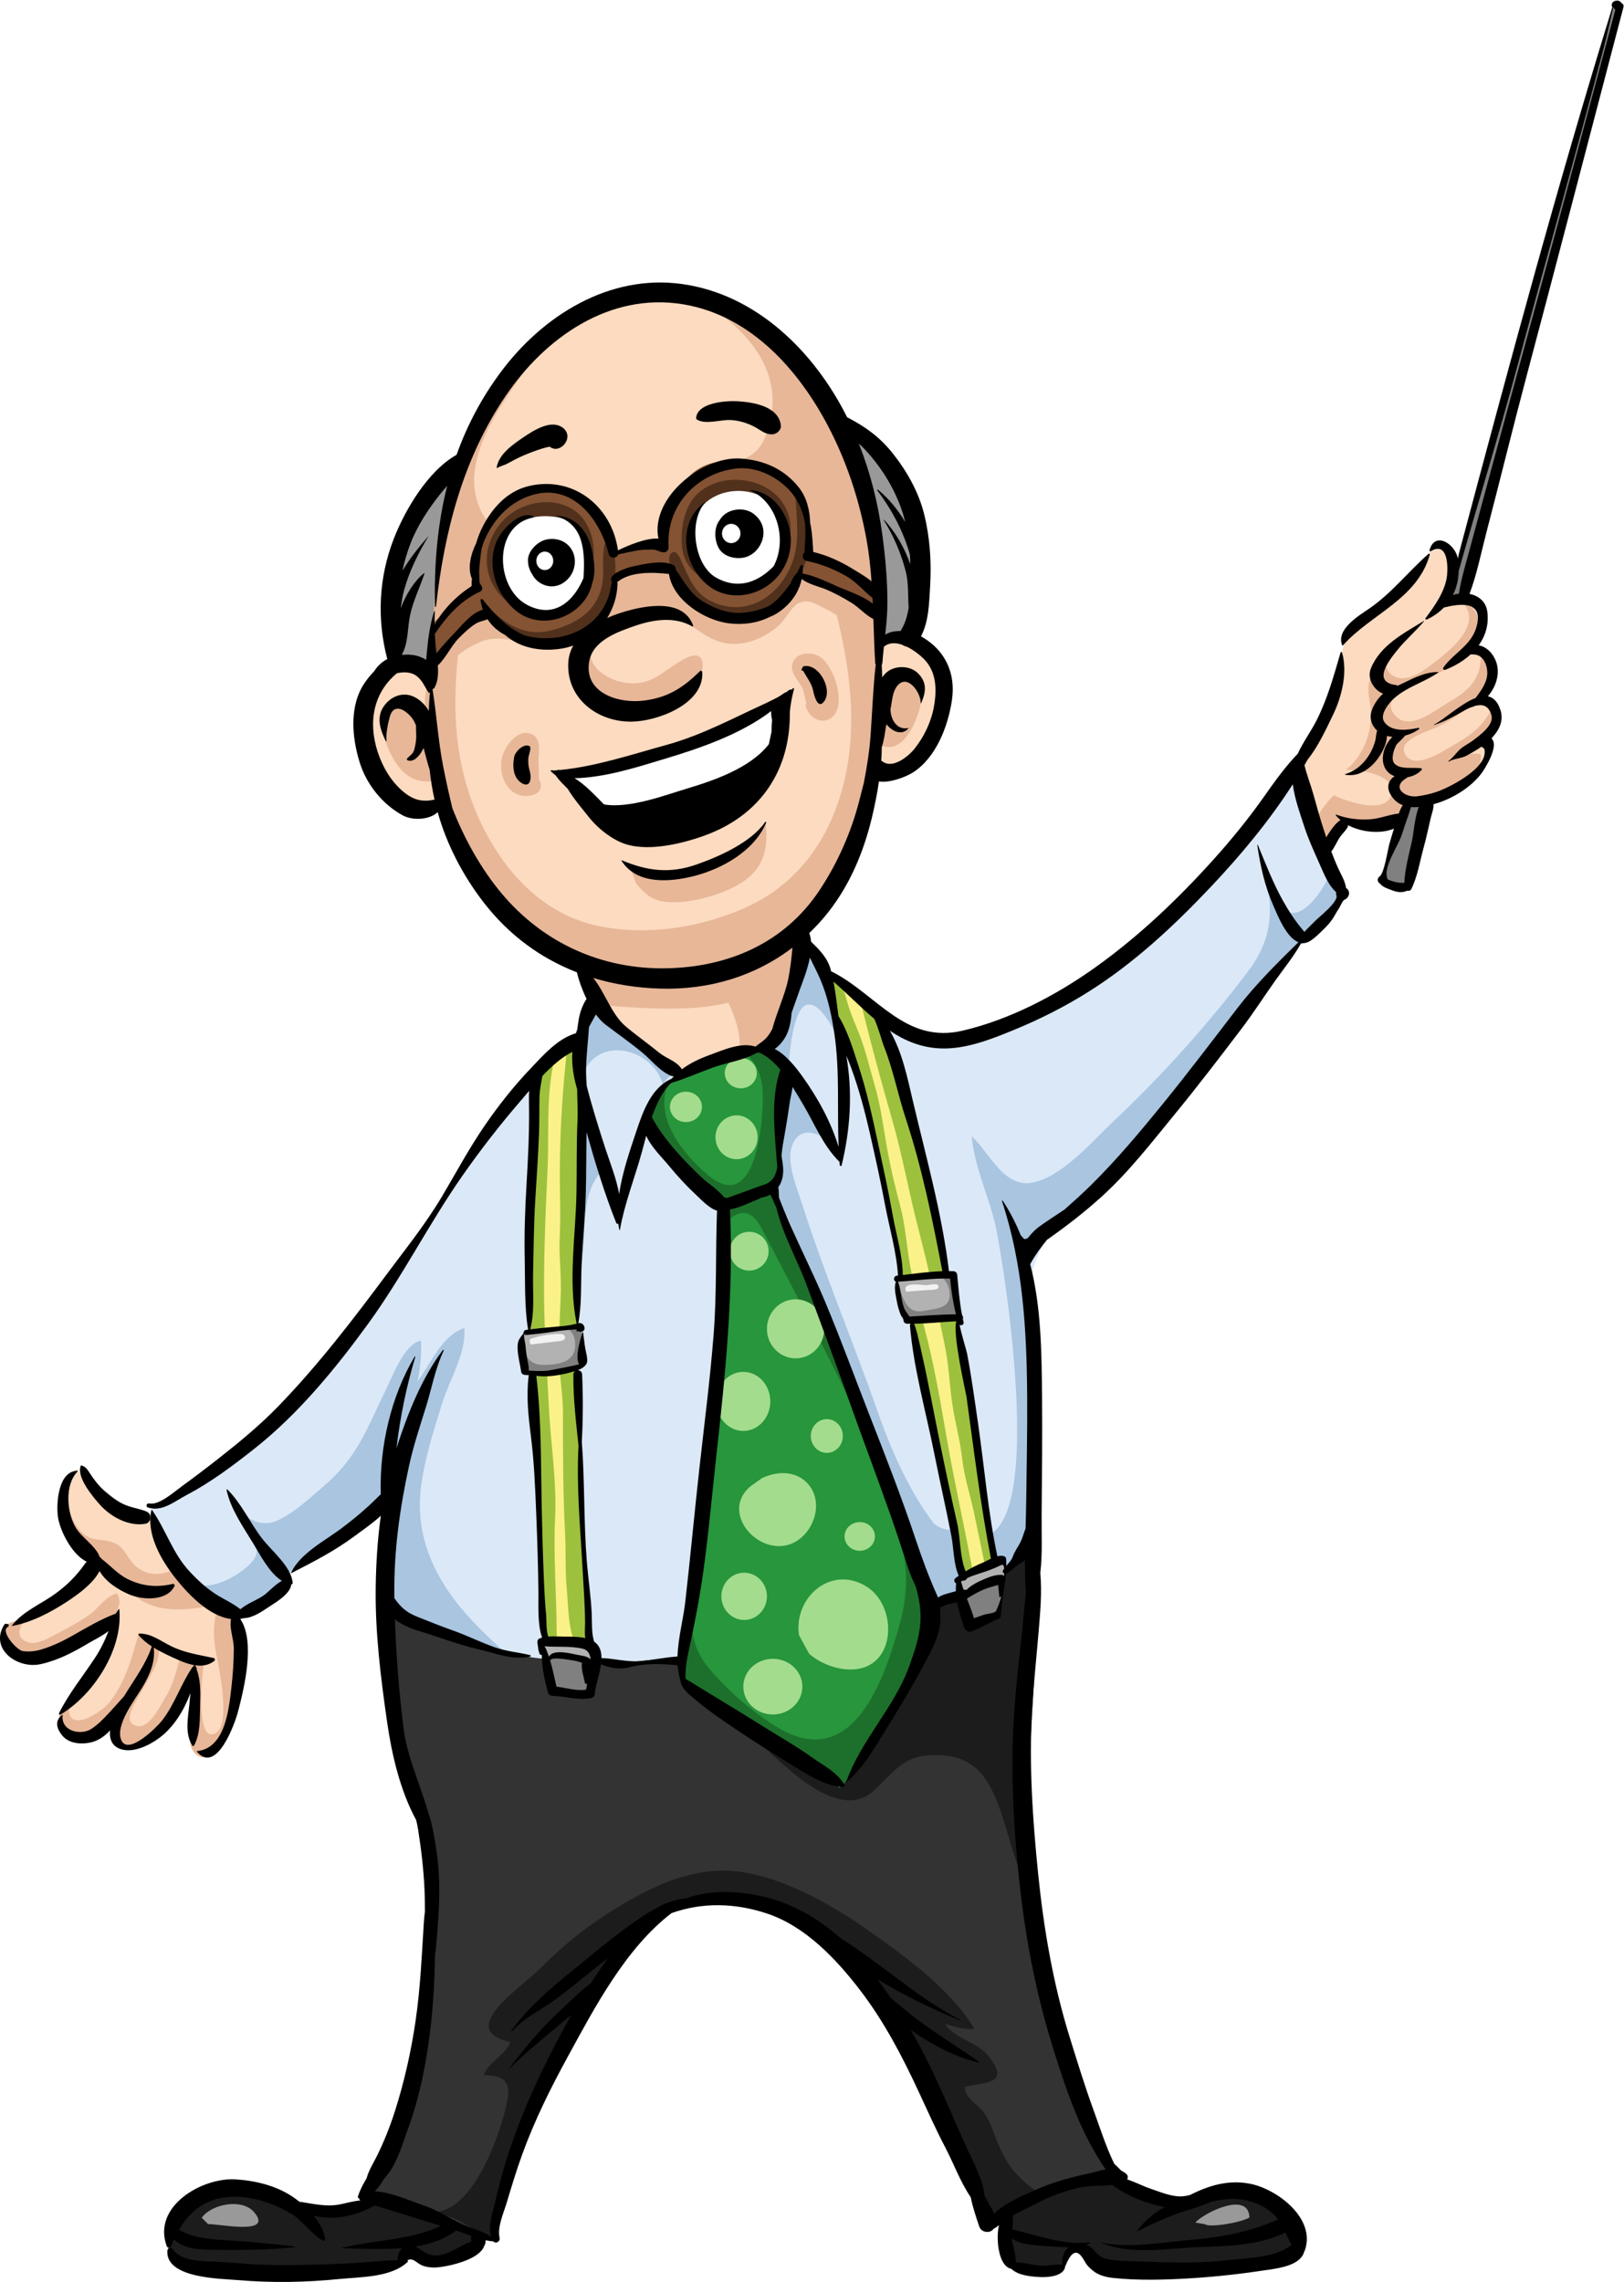 <?xml version="1.0" encoding="UTF-8" standalone="no"?>
<svg
   xmlns:dc="http://purl.org/dc/elements/1.1/"
   xmlns:cc="http://creativecommons.org/ns#"
   xmlns:rdf="http://www.w3.org/1999/02/22-rdf-syntax-ns#"
   xmlns:svg="http://www.w3.org/2000/svg"
   xmlns="http://www.w3.org/2000/svg"
   viewBox="0 0 564.6 793.133"
   height="793.133"
   width="564.6"
   xml:space="preserve"
   id="svg2"
   version="1.1"><defs
     id="defs6" /><g
     transform="matrix(1.333,0,0,-1.333,0,793.133)"
     id="g10"><g
       transform="scale(0.1)"
       id="g12"><path
         id="path14"
         style="fill:#fcdbc0;fill-opacity:1;fill-rule:nonzero;stroke:none"
         d="m 1113.58,4222.71 c -192.088,53.4 -196.396,-279.12 -83.33,-364.59 35.86,-27.11 76.43,-18.52 117.22,-8.32 38.9,-137.44 141.08,-283.45 264.8,-354.15 34.9,-19.94 68.42,-41.38 107.59,-52.79 -1.27,-48.78 34.98,-101.45 46.82,-149 13.07,-52.42 21.11,-105.38 34.94,-156.82 161.49,-9.23 319.05,-63.1 482.39,-53.65 19.91,48.93 35.15,100.57 54.02,150.08 15.59,40.86 44.65,98.23 29.13,141.14 -19.04,52.67 -64.43,96.93 -80.86,153.45 42.7,44.63 77.79,77.96 105.72,134.4 27.91,56.4 49.66,113.38 67.82,173.37 10.65,35.2 8.67,76.8 20.51,108.87 150.8,-32.4 230.27,213.91 140.04,310.89 -27.5,29.56 -61.83,35.58 -100.8,32.75 -10.93,163.87 -21.61,331.96 -87.89,484.54 -57.27,131.85 -153.04,254.73 -272.91,335.23 -127.13,85.37 -278.08,101.68 -417.78,36.12 -142.47,-66.85 -252.34,-195.52 -317.05,-336.9 -63.77,-139.3 -83.62,-292.88 -100.41,-443.67 -2.09,-18.83 -4.11,-37.68 -6.13,-56.51 l -3.84,-84.44" /><path
         id="path16"
         style="fill:#e7b798;fill-opacity:1;fill-rule:nonzero;stroke:none"
         d="m 2287.35,4261.48 c 2.19,31.96 12.31,101.08 0.13,127.4 -11.25,24.31 -51.44,44.31 -78.63,58.5 23.74,-11.52 67.01,-27.44 82.32,-24.71 9.83,123.99 -13.55,257.13 -68.28,368.15 -47.44,96.23 -108.38,210.04 -198.57,273.17 -45.09,31.57 -102.62,54.96 -143.07,91.43 l -76.77,23.03 c 137.57,-73.43 259.41,-202.92 191.11,-368.34 -17.6,-42.64 -46.94,-57.76 -91.02,-66.25 151.29,-13.81 270.91,-175.31 148.44,-309.44 -46.43,-50.85 -143.67,-81.72 -207.5,-49.27 -68.55,34.84 -69.08,140.95 -165.87,116.8 -89.25,-22.26 -96.62,-118.73 -134.72,-187.5 51.59,25.62 122.34,32.74 179.28,31.62 65.2,-1.27 86.32,-42.48 140.87,-65.13 57.38,-23.83 119.65,-1.76 164.78,36.77 16.77,14.31 33.85,49.65 52.14,59.27 25.18,13.24 47.51,-2.85 71.53,-14.62 10.49,-5.13 19.93,-10.74 28.98,-16.54 2.42,-10.18 4.88,-20.34 7.2,-30.54 31.8,-139.52 45.26,-281.78 7.26,-421.71 -35.73,-131.57 -114.23,-242.88 -238.46,-303.33 -119.79,-58.28 -273.07,-82.88 -403.85,-53.33 -149.69,33.83 -252.19,154.44 -310.81,290.64 -57.94,134.62 -64.34,272.28 -49.31,414.65 19.27,14.24 39.5,26.84 61.13,35.26 59.41,23.1 109.91,-16.29 167.68,-1.03 -137.5,-4.54 -166.81,211.78 -87.52,290.95 -42.16,-4.79 -68.96,20.54 -84.7,57.52 -63.75,149.8 100.1,322.89 173.37,438.4 l -57.58,-61.41 c -40,-24.56 -80.72,-95.68 -106.05,-135.66 -122.71,-193.56 -165.06,-438.46 -133.31,-661.91 -16.51,-38.53 -24.23,-83.04 -15.55,-116.65 -13.86,28.61 -37.46,45.99 -78.55,29.1 -65.731,-27 -24.18,-128.3 7.27,-167.28 27.53,-34.12 61.33,-42.52 103.57,-33.85 l -4,22.63 c 16.02,-26.71 15.98,-59.28 25.59,-92.54 22.34,-77.26 53.81,-168.48 101.38,-233.8 54.73,-75.14 135.2,-102.23 209.6,-150.22 38.59,-24.89 38.32,-52.21 57.38,-90.38 22.54,-45.11 58.31,-44.58 104.59,-47.4 85.3,-5.2 177.11,-8.23 260.84,11.54 16.19,-33.97 49.88,-118.15 11.73,-147.48 102.22,28.63 122.09,78.92 150.55,176.23 21.48,73.49 19.37,155.35 66.71,215.58 47.31,60.22 88.33,138.77 116.84,210.14 60.14,150.52 41.44,316.4 38.46,474.26 1.15,-0.9 2.22,-1.81 3.39,-2.72 z M 1120.68,4066.09 c -0.14,-0.08 -0.3,-0.12 -0.44,-0.2 -0.28,0.95 -0.56,1.9 -0.85,2.84 0.47,-0.85 0.79,-1.82 1.29,-2.64" /><path
         id="path18"
         style="fill:#ffffff;fill-opacity:1;fill-rule:nonzero;stroke:none"
         d="m 1474.39,3927.15 c 32.01,-25.99 71.77,-72.85 107.16,-90.85 41.15,-20.91 103.03,6.92 144.33,17.58 52.52,13.54 95.15,31.33 143.53,55.16 39,19.21 92.36,30.55 124.94,60.59 38.09,35.12 43.06,106.85 40.71,155.67 -129.81,-89.32 -267.18,-122.5 -412.69,-167.57 -29.24,-9.06 -98.71,-9.41 -117.28,-22.89 l -30.7,-7.69" /><path
         id="path20"
         style="fill:#fcdbc0;fill-opacity:1;fill-rule:nonzero;stroke:none"
         d="m 468.738,2011.82 c -55.722,-13.16 -105.578,-28.99 -159.297,0.07 -48.89,26.45 -79.168,62.82 -109.281,107.88 -89.105,-79.33 -1.582,-173.85 44.227,-242.28 -34.746,-83.43 -106.926,-104.28 -180.801,-141.51 -38.625,-19.46 -70.348,-54.07 -26.496,-89.21 40.121,-32.16 92.894,-12.93 132.09,8.58 41.777,22.94 82.879,49.04 122.23,75.89 -7.703,-67.3 -36.18,-116.81 -77.812,-169.06 -28.43,-35.7 -101.602,-132 -10.953,-144.49 36.402,-5.01 73.863,23.08 97.484,47.66 -27.031,-81.98 67.601,-69.41 110.363,-33.77 40.504,33.77 72.406,89.26 88.856,139.31 1.851,-46.62 7.605,-91.87 8.211,-138.52 0.617,-47.55 28.875,-76.69 66.039,-28.01 46.289,60.63 39.992,181.06 42.519,252.83 1.735,49.33 -21.742,100.66 20.172,138.83 -38.223,15.97 -64.922,52.09 -94.18,80.14 -13.109,12.57 -26.117,25.11 -38.839,37.82 -8.032,8.03 -37.184,40.81 -30.692,28.75 l -3.84,69.09" /><path
         id="path22"
         style="fill:#fcdbc0;fill-opacity:1;fill-rule:nonzero;stroke:none"
         d="m 3355.16,3911.8 c 41.93,52.25 73.07,107.16 102.15,167.3 30.6,63.29 33.12,112.6 45.06,180.34 12.39,70.33 69.92,92.81 123,130.2 24.05,16.94 45.79,34.92 63.81,58.36 13.13,17.1 27.59,59.43 49.51,66.9 71.41,24.36 41.21,-115.76 16.13,-144.79 87.25,54.18 133.52,-45.84 73.81,-109.21 72.29,14.61 58.23,-106.21 26.84,-138.16 53.79,23.35 61.86,-77.08 6.66,-96.75 88.71,-40.67 -95.92,-154.56 -129.72,-163.14 -19.52,-4.96 -50.25,1.41 -66.28,-8.91 -14.58,-9.38 -15.63,-35.33 -33.67,-44.1 -37.8,-18.39 -91.66,19.75 -126.42,5.38 -26.77,-11.06 -57.65,-83.33 -77.1,-106.56 -6.57,39.26 -41.69,109.59 -54.58,130.21 l -19.2,72.93" /><path
         id="path24"
         style="fill:#e7b798;fill-opacity:1;fill-rule:nonzero;stroke:none"
         d="m 3420.41,3800.49 c 14.44,19.37 35.78,54.47 58.34,76.19 30.64,-15.7 135.26,-52.96 150.64,2.4 14.34,51.64 -88.44,65.72 -119.35,63.24 49.46,38.89 72.03,108.72 63.92,167.09 -4.93,35.55 -11.03,53.6 6.78,87.68 12.41,23.79 34.82,40.22 45.32,64.56 -19.75,-31.05 -17.49,-72.09 23.92,-79.57 30.56,-5.52 66.08,21.36 88.92,38.8 41.59,31.77 126.65,98.7 78.19,155.53 61.17,-14.09 35.18,-92.31 8.07,-127.64 -24.98,-32.54 -72.41,-54.12 -108.87,-71.11 -30.9,-14.39 -120.91,-43.48 -77.81,-93.05 36.83,-42.34 101.2,11.34 134.4,30.96 53.01,31.32 87.25,55.51 89.62,122.01 85.88,-66.37 -61.73,-158.33 -112.52,-182.62 -23.69,-11.32 -112.73,-34.45 -82.55,-75.83 26.43,-36.25 100.95,15.46 126.23,29.67 44.2,24.85 74.5,48.54 98.02,94.43 22.03,-48.6 -43.85,-93.11 -74.57,-118.68 14.72,0.08 29.6,0.38 44.14,-0.4 11.76,-79.56 -116.73,-131.25 -179.26,-126.65 -12.05,-63.23 -70.64,-62.3 -126.86,-57.11 -35.3,3.27 -43.23,11.54 -70.34,-22.5 -15.18,-19.07 -24.99,-41.98 -41.35,-60.59 -6.7,11.26 -14.73,32.48 -19.19,37.13 l -3.84,46.06" /><path
         id="path26"
         style="fill:#e7b798;fill-opacity:1;fill-rule:nonzero;stroke:none"
         d="m 73.394,1735.47 c -19.031,-20.37 -39.039,-51.79 -3.102,-66.67 25.254,-10.46 61.941,13.08 83.594,24.3 26.136,13.54 54.097,29.16 78.285,45.81 24.769,17.05 42.57,48.13 72.359,56.54 54.723,-75.34 -227.179,-217.39 -290.836,-142.02 -28.168,33.35 -6.371,66 32.828,70.53 l 26.871,11.51" /><path
         id="path28"
         style="fill:#e7b798;fill-opacity:1;fill-rule:nonzero;stroke:none"
         d="m 173.188,2057.89 c -1.032,-33.16 15.167,-79.61 39.656,-103.03 27.687,-26.46 51.554,-15.06 83.312,-27.25 33.332,-12.81 34.942,-47.4 66.418,-67.93 34.281,-22.36 62.649,-13.31 98.477,-1.01 26.859,-30.67 44.105,-72.21 79.277,-97.37 -68.512,-11.62 -136.871,-16.13 -193.183,30.67 -49.262,40.97 -88.61,81.24 -133.391,127.53 -28.125,29.09 -49.156,46.73 -44.402,92.32 l 3.836,46.07" /><path
         id="path30"
         style="fill:#e7b798;fill-opacity:1;fill-rule:nonzero;stroke:none"
         d="m 184.707,1516.68 c -26.758,-93.14 73.609,-40.92 102.973,-2.64 40.457,52.73 57.199,115.63 74.258,178.54 99.41,-21.29 33.101,-103.87 1.582,-162.72 -10.922,-20.39 -49.688,-75.3 -2.153,-80.7 30.43,-3.46 58.258,56.45 71.207,77.24 22.598,36.27 27.617,72.47 40.656,112.43 19.606,-3.29 40.903,-3.32 60.27,-11.7 -5.102,-27.06 -23.82,-201.13 18.332,-199.09 57.563,2.78 17.606,179.9 12.172,209.11 -7.254,38.96 -9.082,74.25 1.348,112.99 94.742,-13.71 71.718,-175.24 50.707,-242.75 -10.782,-34.62 -17.879,-86.23 -40.567,-114.95 -27.734,-35.12 -70.512,-34.46 -79.492,12.53 -9.359,48.94 14.945,104.17 7.285,156.22 -25.762,-48.33 -57.418,-93.89 -97.191,-131.73 -54.274,-51.63 -133.621,-48.3 -101.375,44.52 1.515,1.33 1.59,1.25 0.207,-0.22 -18.774,-28.67 -72.469,-60.01 -108.113,-53.56 -32.067,5.8 -60.559,58 -27.461,81.13 l 15.355,15.35" /><path
         id="path32"
         style="fill:#dbe8f7;fill-opacity:1;fill-rule:nonzero;stroke:none"
         d="m 399.223,2020.29 c -42.211,-92.14 135.851,-265.62 217.316,-290.8 49.051,24.53 83.539,70 131.586,93.3 -1.578,4.53 -1.777,12.44 -3.297,17.03 104.496,44.21 176.324,149.54 278.392,197.58 -21.91,-118.77 -63.704,-270.64 37.37,-364.67 174.25,-162.12 517.79,-155.74 735.7,-149.09 168.61,5.14 338.02,25.51 502.01,65.62 99.9,24.43 213.36,53.79 296.4,117.97 97.85,75.66 87.32,202.81 94.93,314.74 9.71,143.06 4.66,280.82 -6.58,423.53 -9.52,120.95 -2.98,230.76 84.65,322.39 91.13,95.29 198.84,167.63 280.96,272.95 73.06,93.69 126.12,201.46 203.43,291.9 66.85,78.19 251.17,284.45 251.17,284.45 0,0 -64.96,157.72 -93.8,244.29 -9.93,29.81 -19.4,59.77 -28.82,89.75 -112.04,-182.46 -265.98,-315.57 -420.21,-461.25 -136.75,-129.2 -410.29,-309.74 -606.15,-223.27 -102.08,45.07 -193.22,136.42 -267.57,217.59 -10.22,-92.54 -39.32,-251.58 -130.62,-296.76 -33.2,-16.43 -112.23,-58.49 -148.24,-49.1 -22.37,5.83 -37.2,33.23 -56.36,45.24 -22.6,14.16 -49.79,18.04 -72.66,31.92 -47.95,29.09 -100.55,72.26 -144.53,107.97 -29.04,-25.46 -36.58,-71.76 -39.8,-107.36 -69.34,23.56 -185.57,-163.82 -222.77,-214.14 -62.46,-84.48 -121.82,-175.16 -179.87,-262.9 C 971.508,2557.26 846,2388.09 704.066,2223.44 c -36.957,-42.86 -81.746,-73.13 -129.781,-104.2 -45.738,-29.59 -102.41,-77.28 -146.719,-89.49 l -28.343,-9.46" /><path
         id="path34"
         style="fill:#a9c5e0;fill-opacity:1;fill-rule:nonzero;stroke:none"
         d="m 484.262,1831.31 c 48.582,-38.91 126.496,1.64 165.187,37.97 58.367,54.8 -26.484,86.49 -38.883,150.43 -1.812,1.63 -1.933,1.54 -0.371,-0.28 39.301,-31.72 71.66,-55 119.18,-31.38 41.484,20.61 80.668,57.61 115.516,87.39 88.672,75.76 113.086,152.62 163.199,254.42 17.2,34.93 47.24,116.45 89.67,124.36 2.28,-35.73 -1.63,-72.93 -8.98,-106.26 35.77,46.47 61.07,117.59 122,139.49 5.83,-64.41 -37.17,-132.28 -56.25,-192.51 -21.71,-68.48 -43.56,-137.08 -54.73,-208.28 -20.4,-129.82 26.21,-240.81 110.38,-338.75 41.42,-48.21 89.45,-91.39 137.27,-133.11 -95.89,-1.73 -184.13,23.05 -277.88,39.7 -61.21,10.86 -53.28,31.14 -55.21,89.68 -1.58,47.56 -4.27,94.55 -5.02,142.18 -0.82,51.23 -1.56,100.94 0.63,152.23 1.85,1.64 1.93,1.56 0.24,-0.25 -49.366,-38.95 -88.917,-84.73 -142.183,-118.5 -41.765,-26.48 -96,-46.54 -129.109,-83.82 2.937,-4.63 5.07,-9.71 7.914,-14.28 -77.816,-73.81 -135.797,-99.48 -220.047,-32.95 l -42.523,42.52" /><path
         id="path36"
         style="fill:#a9c5e0;fill-opacity:1;fill-rule:nonzero;stroke:none"
         d="m 1542.57,3328.99 c -28.84,-49.75 -23.72,-123.6 -23.61,-184.94 35.74,108.75 184.2,74.71 210.23,-23.37 6.73,16.76 22.45,28.65 38.26,33.52 -60.75,45.75 -156.9,97.78 -201.26,155.9 l -23.62,18.89" /><path
         id="path38"
         style="fill:#a9c5e0;fill-opacity:1;fill-rule:nonzero;stroke:none"
         d="m 2090.61,3456.56 c -12.94,-79.03 -41.45,-169.77 -89.19,-235.16 23.21,-11.94 38.27,-35.61 56.35,-51.38 -0.2,28.93 10.78,149.92 46.1,159.9 38.9,10.99 78.81,-81.72 90.93,-107.92 7.48,74.86 -19.37,233.56 -99.46,262.91 l -4.73,-28.35" /><path
         id="path40"
         style="fill:#a9c5e0;fill-opacity:1;fill-rule:nonzero;stroke:none"
         d="m 2420.05,1671.28 c 0.05,0.21 0.07,0.43 0.12,0.65 -0.12,-0.13 -0.24,-0.26 -0.36,-0.39 -1.69,-1.82 -1.61,-1.91 0.24,-0.26" /><path
         id="path42"
         style="fill:#a9c5e0;fill-opacity:1;fill-rule:nonzero;stroke:none"
         d="m 3471.37,3678.13 c -13.42,-34.45 -48.83,-93.58 -86.46,-106.27 -44.03,-14.85 -55.08,45.71 -80.55,81.21 17.16,-94.43 7.86,-160.42 -50.69,-237.81 -101.63,-134.34 -224.84,-271.73 -347.46,-386.94 -55.25,-51.92 -133.55,-145.02 -211.13,-161.46 -76.76,-16.27 -112.8,75.62 -160.58,120.31 5.46,-76.87 47.42,-163.07 63.49,-240.07 19.87,-95.15 141.66,-842.15 -58.54,-802.4 l -42.52,18.91 c -23.31,-6.59 -43.22,-0.19 -61.07,13.29 -67.79,89.21 -115,200.78 -149.02,298.22 -61.93,177.4 -137.15,354.46 -194.2,532.98 -13.1,41 -41.43,108.22 -28.05,151.06 16.71,53.55 65.31,42.93 100.9,11.5 -23.68,39.52 -98.91,146.16 -98.5,169.36 l -14.17,-18.9 c -43.68,-77.53 21.03,-213.72 -43.11,-278.76 52.74,-53.34 72.01,-146.96 96.11,-215.23 26.37,-74.68 60.93,-152.08 91.63,-224.42 66.16,-155.92 121.13,-308.79 176.81,-467.11 31.99,-90.93 65.57,-167.98 45.91,-263.67 48.58,53 106.14,108.6 162.4,153.46 45.2,12.84 84.57,44.38 101.94,90.68 33.44,89.1 6.35,202.64 14.73,296.32 9.12,101.68 19.23,191.96 -3.64,292.92 -19.44,85.86 -42.15,160.58 26.99,229.3 59.68,59.32 131.36,102.53 188.99,165.31 114.02,124.26 233.15,259.85 331.91,396.44 49.47,68.44 81.69,135.36 147.59,191 66.48,56.12 121.09,99.77 80.29,190.77" /><path
         id="path44"
         style="fill:#333333;fill-opacity:1;fill-rule:nonzero;stroke:none"
         d="m 1006.02,1761.36 c -20.79,-103.47 5.36,-228.27 28.28,-329.61 23.22,-102.61 72.92,-199.74 89.21,-302.97 16.42,-104.1 -3.7,-209.952 -11.33,-314.139 -7.51,-102.512 -14.6,-209.434 -38.22,-309.727 -13.42,-57.016 -35.56,-104.445 -62.03,-155.676 -19.664,-38.047 -55.946,-88.547 -59.528,-131.23 112.548,10.031 231.388,-82.703 336.648,-104.414 35.75,150.215 78.65,295.109 148.41,433.437 63.48,125.918 134.68,264.192 236.45,363.762 107.24,104.917 247.93,120.987 380.75,53.27 144.73,-73.79 243.19,-211.79 312.96,-354.305 65.55,-133.879 120.01,-272.59 187.5,-405.676 8.27,-16.316 16.6,-32.586 24.94,-48.867 24.4,17.683 38.47,37.492 65.69,49.68 28.1,12.578 54.89,13.828 85.52,20.898 58.97,13.609 120.52,44.129 180.2,45.516 -105.03,185.703 -170.69,414.023 -205.96,623.972 -37.17,221.349 -22.1,441.199 -9.13,663.419 3.46,59.22 -3.06,118.66 -2.95,177.66 0.11,57.96 11.87,121.11 -5.73,177.94 -75.32,-79.67 -164.65,-114.53 -267.32,-144.33 -114.2,-33.15 -226.71,-75.11 -341.58,-105.45 -58.75,-15.5 -119.43,-23.83 -178.62,-37.67 -60.57,-14.18 -109.92,-4.91 -170.47,-4.3 -58.68,0.59 -111.3,-15.06 -170.72,-7.44 -59.29,7.6 -119.36,4.84 -178.31,14.33 -120.79,19.46 -232.11,60.72 -341.58,115.09 -3.97,4.42 -3.88,3.89 0.3,0.14 l -33.38,16.69" /><path
         id="path46"
         style="fill:#1c1c1c;fill-opacity:1;fill-rule:nonzero;stroke:none"
         d="m 1056.09,217.375 c 144.7,-134.316 247.75,154.402 267.47,257.488 9.55,49.91 -12.58,64.453 -62.56,64.446 14.21,34.648 58.8,53.875 69.97,86.289 -145.29,31.191 31.07,143.757 80.73,194.316 72.31,73.609 151.82,132.313 242.41,182.016 92.53,50.77 187.75,84.75 294.31,64.73 109.35,-20.54 221.25,-83.68 311.58,-146.914 98.34,-68.848 218.34,-155.156 281.25,-259.402 -26.62,-4.375 -53.13,6.851 -77.31,12.273 28.13,-40.461 86.15,-45.801 116.82,-86.836 52.92,-70.82 -7.98,-63.547 -63.51,-76.926 -4.02,-27.566 34.96,-47.039 49.65,-68.242 17.76,-25.633 25.92,-56.902 38.3,-85.125 28,-63.777 54.15,-86.465 105.87,-125.586 -42.75,-19.05 -105.77,-52.636 -140.19,-83.867 -55.17,157.449 -112.43,314.504 -195.86,459.602 -71.94,125.093 -162.29,252.176 -284.76,332.324 -120.67,78.969 -262.48,87.099 -382.07,1.387 C 1585.75,851.582 1509.26,706.289 1445.6,573.535 1382.27,441.457 1335.04,304.07 1295.41,163.242 c -4.95,-17.617 -9.83,-35.254 -14.71,-52.898 -36.59,18.945 -109,74.238 -136.97,61.133 l -87.64,45.898" /><path
         id="path48"
         style="fill:#1c1c1c;fill-opacity:1;fill-rule:nonzero;stroke:none"
         d="m 1957.45,1427.53 c 75.09,-66.51 225.15,-235.42 321.5,-146.42 59.84,55.28 77.91,94.29 166.01,92.58 88.85,-1.73 128.03,-48.17 158.73,-129.61 27.76,-73.68 44.84,-167.27 84.01,-234.44 9.12,139.05 -18.56,285.68 -25.05,424.11 -5.03,107.54 10.46,207.73 20.48,310.23 5.62,57.47 9.69,112.96 3.63,171.46 -50.41,-67.23 -171.09,-143.74 -257.13,-142.2 -7.05,-143.16 -97.13,-279.78 -175.95,-394.42 -20.73,-30.14 -38.12,-61.39 -70.91,-81.08 -56.5,24.77 -108.34,91.03 -162.73,104.75 l -62.59,25.04" /><path
         id="path50"
         style="fill:#e7b798;fill-opacity:1;fill-rule:nonzero;stroke:none"
         d="m 1554.99,4280.29 c -42.78,-52.91 18.23,-99.99 69.08,-109.37 73.48,-13.56 101.69,27.87 157.73,59.4 76.21,42.89 53.43,-56.96 16.43,-90.6 -45.75,-41.59 -109.23,-55.64 -168.53,-40.72 -72.52,18.24 -121.59,46.18 -119.91,126.84 5.81,7.43 0.76,-1.43 2.98,-3.13 l 42.22,57.58" /><path
         id="path52"
         style="fill:#e7b798;fill-opacity:1;fill-rule:nonzero;stroke:none"
         d="m 2288.11,4138.26 c 10.44,74.34 125.68,83.8 117.14,-2.14 -4.2,-42.31 -40.15,-153.25 -103.89,-131.43 -27.48,9.41 -20.24,69.9 -9.41,95.19 l -3.84,38.38" /><path
         id="path54"
         style="fill:#e7b798;fill-opacity:1;fill-rule:nonzero;stroke:none"
         d="m 1405.29,3950.19 c -5.52,27.07 15.1,76.74 -24.73,87.59 -34.24,9.33 -65.73,-37.39 -71.55,-63.66 -7.24,-32.74 3.44,-74.6 33.95,-92.37 28,-16.32 85.21,-5.54 62.33,37.73 v 30.71" /><path
         id="path56"
         style="fill:#e7b798;fill-opacity:1;fill-rule:nonzero;stroke:none"
         d="m 2096.2,4145.94 c -6.41,25.52 -39.34,47.71 -28.75,76.15 10.3,27.66 49.51,29.46 71.32,15.09 37.11,-24.47 70.87,-125.95 30.32,-157.87 -28.82,-22.69 -65.36,3.76 -69.24,36.29 -2.44,1.26 1.12,-2.65 4.02,-4.2 l -7.67,34.54" /><path
         id="path58"
         style="fill:#e7b798;fill-opacity:1;fill-rule:nonzero;stroke:none"
         d="m 1639.43,3700.69 c 76.18,-103.41 304.66,26.89 357.15,102.29 9.19,-71.84 -8.26,-126.59 -77.66,-163.31 -51.37,-27.17 -125.91,-47.06 -184.01,-41.1 -34.46,3.54 -55.26,22.56 -76.29,48.39 l -19.19,53.73" /><path
         id="path60"
         style="fill:#ffffff;fill-opacity:1;fill-rule:nonzero;stroke:none"
         d="m 1267.81,4486.61 c 7.76,65.8 27.24,128.28 99.54,144.61 56.51,12.76 115.64,-8.33 150.74,-54.26 81.34,-106.46 27.09,-284.26 -125.3,-259.53 -81.52,13.24 -115.6,74.69 -131.69,149.07 l 6.71,20.11" /><path
         id="path62"
         style="fill:#ffffff;fill-opacity:1;fill-rule:nonzero;stroke:none"
         d="m 1763.92,4524.6 c 14.55,64.28 32.76,137.72 97.9,168.55 53.83,25.48 121.4,12.62 161.76,-31.16 88.66,-96.17 28.69,-286.7 -112.51,-281.9 -77.87,2.66 -118.21,64.77 -147.15,128.87 v 15.64" /><path
         id="path64"
         style="fill:#845333;fill-opacity:1;fill-rule:nonzero;stroke:none"
         d="m 2248.08,4452.11 c -45.1,27.54 -92.88,43.94 -143.63,55.2 -6.13,59.15 5.47,117.33 -36.69,164.99 -61.02,68.94 -198.97,110.99 -271.55,34.41 -42.89,-45.25 -46.07,-93.46 -65.84,-147.72 -21.96,-60.28 -80.3,-23.54 -125.57,-55.69 -17.93,55.35 -42.73,114.4 -91.12,150.27 -92.7,68.72 -214.36,-2.15 -256.04,-95.18 -21.33,-47.61 -6.23,-110.87 -38.41,-152.3 -36.02,-46.36 -86.74,-59.73 -113.33,-118.13 l 11.52,-30.71 c -2.68,-7.46 -4.33,-35.77 -4.03,-52.39 21.54,28.16 34.55,57.85 63.36,81.06 28.6,23.04 61.71,35.03 87.48,59.03 20.87,-22.02 46.59,-35.63 72.65,-50.49 57.55,-32.8 107.96,-36.47 168.72,-4.91 65.09,33.79 77.53,89 92.28,155.2 51.28,6.88 102.44,17 153.05,22.09 12.06,-28.02 28,-52.86 50.25,-73.85 46.34,-43.7 98.26,-52.98 160.07,-44.24 66.99,9.46 89,42.79 120.24,99.73 64.4,-8.85 182.05,-49.43 210.36,-107.26 12.23,57.62 8.58,78.93 -43.77,110.89 z m -774.44,-85.86 c -118.86,-64.46 -184.93,67.91 -168.14,167.36 l 3.84,23.03 c 36.36,43.96 91.93,65.36 148.69,51.25 105.35,-26.18 103.01,-194.24 15.61,-241.64 z m 554.66,96.21 c -28.89,-46.91 -91.19,-55.01 -140.64,-39.98 -59.4,18.07 -77.59,65.12 -83.18,122.65 l -3.84,19.19 c 9.84,60.91 44.08,100.85 107.47,108.41 110.89,13.24 177.04,-117.96 120.19,-210.27" /><path
         id="path66"
         style="fill:#999999;fill-opacity:1;fill-rule:nonzero;stroke:none"
         d="m 1032.97,4230.38 c -29.42,50.45 -17.73,165.14 -6.4,220.73 13.96,68.54 36.85,140 81.83,194.67 21.76,26.44 48.42,53.89 78.59,70.63 -44.17,-129.58 -51.58,-272.12 -58.1,-410.94 -1.86,-39.78 -7.87,-77.62 -7.43,-115.95 -12.05,24.11 -61.61,37.17 -69.29,29.35 l -19.2,11.51" /><path
         id="path68"
         style="fill:#999999;fill-opacity:1;fill-rule:nonzero;stroke:none"
         d="m 2199.83,4821.48 c 56.72,-128.06 77.95,-279.68 92.08,-420.02 4.19,-41.6 4.65,-84.75 3.6,-127.51 24.35,14.37 52.9,25.33 79.9,18.43 57.99,142.75 33.88,358.63 -74.16,476.27 -26.94,29.33 -59.55,48.95 -93.75,68.19 l -7.67,-15.36" /><path
         id="path70"
         style="fill:#51311c;fill-opacity:1;fill-rule:nonzero;stroke:none"
         d="m 1359.43,4359.23 c -93.6,40.81 -120.13,150.45 -50.61,229.91 58.08,66.4 181.57,74.82 224.27,-11.52 24.4,-49.34 16.96,-99.83 -1.57,-149.44 0.41,69.34 4.77,161.04 -82.49,173.94 -72.9,10.78 -140.47,-22.02 -147.89,-100.05 -4.09,-42.97 11.59,-80.22 33.71,-116.02 l 24.58,-26.82" /><path
         id="path72"
         style="fill:#51311c;fill-opacity:1;fill-rule:nonzero;stroke:none"
         d="m 1851.07,4432.97 c -44.07,20.48 -69.92,48.66 -72.93,98.88 -2.6,43.3 7.03,97.22 39.12,128.87 61.72,60.89 183.56,47.13 227.49,-26.92 29.65,-49.96 16.5,-101.17 -5.51,-151 7.97,72.1 10.42,155.19 -72.91,181 -70.33,21.79 -153.38,-15.55 -162.04,-93.6 -4.48,-40.39 13.06,-77.77 31.14,-112.65 l 15.64,-24.58" /><path
         id="path74"
         style="fill:#51311c;fill-opacity:1;fill-rule:nonzero;stroke:none"
         d="m 1261.1,4381.57 c 45.36,-53.35 104.5,-94.37 177.46,-75.07 78.36,20.73 130.72,61.35 134.73,144.82 0.52,10.75 -4.81,88.44 12.05,89.54 21.01,1.37 20.25,-80.06 19.7,-90.75 -3.8,-74.08 -41,-138.59 -112.2,-165.13 -71.72,-26.74 -145.86,-11.46 -199.12,42.74 -5.05,5.14 -9.91,10.51 -14.74,15.87 l -17.88,37.98" /><path
         id="path76"
         style="fill:#51311c;fill-opacity:1;fill-rule:nonzero;stroke:none"
         d="m 1766.16,4437.44 c -7.52,13.67 -29.45,51.72 -17.33,67.81 13.71,18.19 25.24,-11.44 30.88,-23.95 20.19,-44.84 33.84,-82.02 83.07,-102.6 94.12,-39.35 178.54,25.66 206.25,112.57 16.99,53.3 8.04,107.97 5.97,162.72 52.04,-63.51 43.24,-158.03 0.52,-224.31 -44.44,-68.96 -119.41,-109.62 -202.65,-86.81 -38.24,10.47 -66.58,40.13 -95.54,65.52 l -11.17,29.05" /><path
         id="path78"
         style="fill:#a9c5e0;fill-opacity:1;fill-rule:nonzero;stroke:none"
         d="m 1518.95,3097.5 c 0,-77.41 -4.85,-153.85 -4.72,-229.24 0.13,-75.19 13.31,-154.54 0,-227.62 17.76,76.44 -4.58,191.39 52.88,252.97 22.46,-10.76 35.8,-37.28 46.81,-59.02 -22.73,59.58 -68.71,159.86 -76.08,201.48 l -18.89,61.43" /><path
         id="path80"
         style="fill:#27963c;fill-opacity:1;fill-rule:nonzero;stroke:none"
         d="m 1689.03,3017.18 c 21.75,117 98.83,158.23 205.99,190.83 48.18,14.66 111.23,24.29 144.01,-25.05 30.8,-46.37 -2.37,-106.46 -6.59,-156.01 -5.5,-64.57 15.83,-127.65 -24.96,-184.59 93.18,-196.87 180.98,-401.11 246.15,-608.65 33.8,-107.64 67.82,-221.82 113.5,-324.97 54.98,-124.17 87.46,-198.68 17.77,-326.68 -56.7,-104.15 -119.06,-202.37 -195.07,-293.47 -63.45,48.5 -130.88,92.6 -198.38,136.47 -67.68,43.98 -140.06,106.09 -211.83,137.77 -21.3,93.58 13.91,216.79 32.26,309.68 20.16,102.15 22.42,198.85 29.64,302.06 7.18,102.7 21.92,205.22 35.02,307.21 11.57,90 37.1,222.61 6.78,310.36 -14.23,41.2 -67.93,71.54 -96.41,105.39 -25.68,30.49 -45.59,73.76 -78.98,96.02 l -18.9,23.63" /><path
         id="path82"
         style="fill:#1d702b;fill-opacity:1;fill-rule:nonzero;stroke:none"
         d="m 1741,3121.12 c -33.64,-87.55 40.03,-179.68 105.04,-234.66 110.6,-93.51 136.85,84.42 141.74,159.68 3.75,57.75 5.44,114.29 -41.84,155.18 25.18,33.06 67.58,5.71 86.72,-21.17 22.11,-31.04 14.3,-71.51 10.88,-111.06 -4.74,-54.86 6.16,-187.59 -32.55,-227.91 81.05,-150.97 133.84,-319.21 193,-480.71 16.61,-45.35 38.26,-88.26 47.48,-135.61 -81.4,174.98 -173.7,345.1 -261.86,516.76 -26.44,51.5 -56.06,63.17 -101.22,16.19 4.23,120.9 -293.68,212.32 -176.68,348.76 1.43,-5.03 0.24,-8.73 0.94,-13.8 l 28.35,28.35" /><path
         id="path84"
         style="fill:#1d702b;fill-opacity:1;fill-rule:nonzero;stroke:none"
         d="m 1821.31,1826.58 c -24.22,-84.42 -30.17,-158.4 29.47,-228.85 47.5,-56.09 114.61,-114.25 177.56,-152.07 195.86,-117.63 278.49,124.58 319.2,273.66 26.94,98.63 18.11,182.76 -20,276.86 64.03,-68.57 127.21,-220.13 95.33,-310.41 -33.2,-93.95 -84.58,-175.72 -136.35,-260.03 -29.43,-47.92 -55.57,-93.36 -93.02,-135.87 -70.78,41.97 -137.87,90.53 -208.59,133.61 -59.72,36.38 -139.82,71.89 -188.21,123.37 -29.1,30.96 -27.04,93.36 -13.18,138.01 l 37.79,141.72" /><path
         id="path86"
         style="fill:#a3dc8d;fill-opacity:1;fill-rule:nonzero;stroke:none"
         d="m 2083.84,1686.45 c -14.83,97.87 84.44,185.87 178.03,125.5 76.43,-49.28 76.77,-198.96 -25.94,-213.81 -42.57,-6.16 -93.74,11.49 -125.68,39.91 l -26.41,48.4" /><path
         id="path88"
         style="fill:#a3dc8d;fill-opacity:1;fill-rule:nonzero;stroke:none"
         d="m 1956.23,2073.7 c -70.23,-60.44 2.03,-159.79 81.32,-154.96 75.96,4.63 122.56,111.71 65.21,166.92 -31.77,30.58 -78.49,27.89 -115.72,10.05 l -30.81,-22.01" /><path
         id="path90"
         style="fill:#a3dc8d;fill-opacity:1;fill-rule:nonzero;stroke:none"
         d="m 2198.27,2205.72 c 0,-24.3 -18.72,-44 -41.81,-44 -23.08,0 -41.81,19.7 -41.81,44 0,24.31 18.73,44.01 41.81,44.01 23.09,0 41.81,-19.7 41.81,-44.01" /><path
         id="path92"
         style="fill:#a3dc8d;fill-opacity:1;fill-rule:nonzero;stroke:none"
         d="m 1868.21,2295.94 c 0,42.53 31.53,77.01 70.42,77.01 38.89,0 70.41,-34.48 70.41,-77.01 0,-42.53 -31.52,-77.01 -70.41,-77.01 -38.89,0 -70.42,34.48 -70.42,77.01" /><path
         id="path94"
         style="fill:#a3dc8d;fill-opacity:1;fill-rule:nonzero;stroke:none"
         d="m 2149.86,2485.17 c 0,-42.53 -33.5,-77.01 -74.82,-77.01 -41.31,0 -74.81,34.48 -74.81,77.01 0,42.53 33.5,77.01 74.81,77.01 41.32,0 74.82,-34.48 74.82,-77.01" /><path
         id="path96"
         style="fill:#a3dc8d;fill-opacity:1;fill-rule:nonzero;stroke:none"
         d="m 1903.42,2687.59 c 0,27.96 22.66,50.61 50.61,50.61 27.95,0 50.6,-22.65 50.6,-50.61 0,-27.95 -22.65,-50.61 -50.6,-50.61 -27.95,0 -50.61,22.66 -50.61,50.61" /><path
         id="path98"
         style="fill:#a3dc8d;fill-opacity:1;fill-rule:nonzero;stroke:none"
         d="m 1830.81,3063.85 c 0,-21.87 -18.72,-39.61 -41.81,-39.61 -23.09,0 -41.8,17.74 -41.8,39.61 0,21.87 18.71,39.61 41.8,39.61 23.09,0 41.81,-17.74 41.81,-39.61" /><path
         id="path100"
         style="fill:#a3dc8d;fill-opacity:1;fill-rule:nonzero;stroke:none"
         d="m 1866.01,2984.64 c 0,-31.6 24.63,-57.21 55.01,-57.21 30.38,0 55.01,25.61 55.01,57.21 0,31.59 -24.63,57.21 -55.01,57.21 -30.38,0 -55.01,-25.62 -55.01,-57.21" /><path
         id="path102"
         style="fill:#a3dc8d;fill-opacity:1;fill-rule:nonzero;stroke:none"
         d="m 1973.83,3151.86 c 0,-21.88 -18.72,-39.6 -41.8,-39.6 -23.09,0 -41.81,17.72 -41.81,39.6 0,21.87 18.72,39.6 41.81,39.6 23.08,0 41.8,-17.73 41.8,-39.6" /><path
         id="path104"
         style="fill:#a3dc8d;fill-opacity:1;fill-rule:nonzero;stroke:none"
         d="m 2000.23,1787.67 c 0,-34.03 -26.6,-61.62 -59.41,-61.62 -32.81,0 -59.41,27.59 -59.41,61.62 0,34.02 26.6,61.61 59.41,61.61 32.81,0 59.41,-27.59 59.41,-61.61" /><path
         id="path106"
         style="fill:#a3dc8d;fill-opacity:1;fill-rule:nonzero;stroke:none"
         d="m 2092.65,1552.23 c 0,-40.1 -34.48,-72.61 -77.01,-72.61 -42.53,0 -77.01,32.51 -77.01,72.61 0,40.11 34.48,72.61 77.01,72.61 42.53,0 77.01,-32.5 77.01,-72.61" /><path
         id="path108"
         style="fill:#a3dc8d;fill-opacity:1;fill-rule:nonzero;stroke:none"
         d="m 2281.87,1943.89 c 0,-20.66 -17.73,-37.41 -39.6,-37.41 -21.88,0 -39.61,16.75 -39.61,37.41 0,20.65 17.73,37.4 39.61,37.4 21.87,0 39.6,-16.75 39.6,-37.4" /><path
         id="path110"
         style="fill:#9dc13d;fill-opacity:1;fill-rule:nonzero;stroke:none"
         d="m 1404.48,3162.46 c -22.87,-106.25 -14.93,-219.24 -21.61,-327.48 -6.8,-110.08 -6.3,-218.02 -2.66,-328.2 3.54,-106.94 14.63,-213.51 25.79,-319.72 5.66,-53.95 -1.09,-108.42 2.95,-162.6 3.96,-53.32 1.68,-105.41 0.99,-158.74 -0.71,-54.54 7.99,-108.45 10.4,-162.85 1.01,-23.03 -0.57,-55.37 17.41,-72.97 17.35,-16.97 46.56,-13.18 68.62,-12.33 13.96,0.54 27.92,1.32 41.89,1.92 -12.65,45.33 -13.67,102.17 -16.19,149.35 -2.7,50.64 -8.02,101.86 -6.22,150.86 2.06,55.91 -10.4,105.1 -14.33,158.58 -3.89,52.87 -1.48,109.86 -2.09,163.37 -1.23,106.49 -1.25,213.17 -6.18,318.17 -2.49,53.06 6.31,106.66 6.19,159.2 -0.12,54.4 2.1,107.13 4.68,161.01 2.49,52.13 3.27,105.27 3.48,158.76 0.1,27.21 0.3,51.46 -5.4,78.86 -5.03,24.15 -6.96,50.79 -6.91,76.66 0.03,12.5 -1.31,26.66 1.31,38.26 -29.84,-7.88 -52.76,-31.05 -75.37,-49.53 l -26.75,-20.58" /><path
         id="path112"
         style="fill:#9dc13d;fill-opacity:1;fill-rule:nonzero;stroke:none"
         d="m 2155.57,3411.46 c 18.05,-51.44 17.17,-104.88 40.45,-154.42 22.28,-47.41 39.11,-93.5 52.05,-143.94 25.87,-100.85 44.25,-202.27 69.22,-306.41 25.53,-106.46 32.38,-215.96 61.3,-322.5 29.03,-106.96 48.01,-218.49 69.12,-326.09 10.99,-56 20.49,-111.36 29.74,-165.94 8.64,-51.07 24.87,-102.52 32.67,-155.04 1.95,-13.12 6.93,-24.9 5.86,-38.75 30.55,14.89 55.97,45.11 87.87,55.87 -17.02,44.19 -19,92.42 -28.46,138.94 -9.57,47.01 -17.89,94.45 -24.9,143.02 -14.19,98.36 -23.55,195.55 -41.12,292.52 -8.8,48.56 -15.74,96.88 -20.44,147.26 -4.01,43.12 -26.43,81.88 -35.18,124.31 -19.66,95.45 -37.36,192.11 -59.46,288.2 -21.93,95.38 -64.01,184.26 -87.54,277.8 -2.94,11.65 -6.96,22.46 -7.5,33.69 -39.27,21.5 -65.87,77.63 -108.7,88.84 l -34.98,22.64" /><path
         id="path114"
         style="fill:#fbf189;fill-opacity:1;fill-rule:nonzero;stroke:none"
         d="m 1445.63,3187.16 c -22.18,-93.47 -12.98,-195.99 -17.86,-293.82 -5.09,-102.11 -8.91,-204.69 -8.89,-308.24 0.01,-101.01 7.55,-199.92 12.33,-299.26 4.73,-98.22 21.21,-195.8 16.45,-295.18 -4.77,-99.74 4.12,-199.08 4.12,-297.91 -0.01,-12.22 1.43,-22.47 2.38,-34.2 14.3,3.01 36.48,2.33 50.83,-2.07 -23.96,39.08 -22.41,104.81 -26.64,148.94 -4.72,49.18 -2.1,99.46 -4.68,149.14 -5.33,102.64 -5.54,207.54 -5.37,310.17 0.09,52.07 -10.7,103.19 -10.31,154.74 0.37,49.34 1.87,100.14 4.31,149.19 2.65,53.11 -5.15,106.47 -2.42,159.02 2.67,51.48 0.28,103.84 0.19,155.43 -0.17,98.7 5.29,198.12 15.07,294.78 1.12,11.08 1.84,22.4 3.52,33.34 -1.03,-1.72 -1.23,-3.91 -2.16,-5.55 l -30.87,-18.52" /><path
         id="path116"
         style="fill:#fbf189;fill-opacity:1;fill-rule:nonzero;stroke:none"
         d="m 2186.43,3392.94 c 13.85,-15.52 20.02,-46.04 26.56,-66.59 8.02,-25.18 18.83,-48.8 28.4,-73.42 17.38,-44.71 27.09,-89.55 40.31,-134.27 13.92,-47.09 21.41,-100.62 29.61,-149.22 9.32,-55.22 21.88,-108.92 36.44,-163.47 13.76,-51.56 16.86,-105.68 26.15,-157.29 9.29,-51.51 21.59,-104.16 35.03,-153.27 27.3,-99.75 44.24,-203.09 62.2,-306.03 17.92,-102.8 41.82,-208.25 60.92,-311.08 2.27,-12.26 5.14,-25.82 4.57,-38.72 12.11,3.23 21.68,14.46 34.36,18.61 -10.36,49.08 -20.1,97.9 -30.67,147.44 -10.01,46.91 -25.41,92.31 -30.79,140.41 -5.58,49.9 -18.7,94.81 -25.73,142.74 -7.5,51.25 -9.25,102.89 -19.71,153.24 -20.37,98.1 -42.07,201.46 -67.81,299.61 -25.92,98.83 -42.63,196.97 -70.91,294.2 -26.81,92.13 -51.83,186.17 -74.68,277.43 -2.95,11.78 -3.14,24.89 -8.68,34.41 l -55.57,45.27" /><path
         id="path118"
         style="fill:#b2b2b2;fill-opacity:1;fill-rule:nonzero;stroke:none"
         d="m 1371.55,2477.23 c -23.68,-14.81 -15.26,-64.89 -5.93,-86.91 12.9,-30.43 58.09,-24.31 85.08,-19.02 25.67,5.03 66.92,6.64 72.01,36.67 4.07,23.96 6.61,80.74 -22.85,86.22 -17.34,3.22 -37.71,-7.37 -55.27,-8.43 -19.26,-1.14 -35.85,0.27 -54.52,-6.47 l -18.52,-2.06" /><path
         id="path120"
         style="fill:#b2b2b2;fill-opacity:1;fill-rule:nonzero;stroke:none"
         d="m 2340.77,2617.16 c -12.26,-27.13 14.78,-85.27 27.1,-110.75 20.47,5.25 46.13,0.28 68.6,3.72 22.08,3.38 43.84,12.52 66.55,6.45 -8.32,35.19 -10.59,72.62 -18.06,108.04 -19.51,-2.56 -40.94,3.19 -62.01,0.89 -19.34,-2.12 -38.77,-11.06 -59.55,-4.24 l -22.63,-4.11" /><path
         id="path122"
         style="fill:#808080;fill-opacity:1;fill-rule:nonzero;stroke:none"
         d="m 1367.44,2460.76 c -5.93,-36.35 9.02,-69.93 48.65,-69.69 31.23,0.18 76.35,3.86 82.92,40.09 3.33,18.36 0.18,40.55 -15.56,52.3 9.43,2.01 19.73,3.62 29.79,3.74 5.61,-19.59 14.5,-77.21 2.78,-94.37 -15.49,-22.68 -67.09,-18.61 -90.17,-18.35 -19.03,0.23 -37.57,-1.13 -56.46,-3.44 -1.62,7.82 -2.85,16.59 -4.02,24.87 -1.1,7.79 -0.94,22.79 -4.1,19.58 l 6.17,45.27" /><path
         id="path124"
         style="fill:#808080;fill-opacity:1;fill-rule:nonzero;stroke:none"
         d="m 2346.94,2586.29 c 13.6,-32.68 22.27,-62.31 63.35,-54.18 32.13,6.36 70.59,5.72 66.28,47.49 -1.76,16.99 -8.09,31.41 -22.41,41.26 34.89,7.67 31.57,-5.52 39.42,-35.63 6.09,-23.44 14.69,-48.28 11.49,-72.71 -32.55,0.68 -63.15,-6.77 -96.27,-1.75 -10.65,1.61 -38.78,-2.41 -46.42,3.09 -7.04,5.06 -10.79,34.02 -13.38,41.56 l -2.06,30.87" /><path
         id="path126"
         style="fill:#f2f2f2;fill-opacity:1;fill-rule:nonzero;stroke:none"
         d="m 1383.89,2444.3 c -2.19,3.26 -3.02,8.82 -1.74,14.04 19.08,6.89 39.93,11.28 60.04,12.82 7.02,0.54 25.95,2.89 29.88,-3.45 7.6,-12.28 -10.97,-15 -18.21,-15.18 l -69.97,-8.23" /><path
         id="path128"
         style="fill:#f2f2f2;fill-opacity:1;fill-rule:nonzero;stroke:none"
         d="m 2363.4,2582.17 c -12.54,27.18 39.96,16.75 53.98,16.79 7.33,0.02 28.3,7.48 30.42,-3.2 2.11,-10.56 -21.59,-8.74 -28.84,-9.47 l -55.56,-4.12" /><path
         id="path130"
         style="fill:#b2b2b2;fill-opacity:1;fill-rule:nonzero;stroke:none"
         d="m 1416.82,1672.63 c -2.71,-1.26 -6.29,-5.27 -8.43,-8.24 19.02,-36.89 17.9,-85.85 31.43,-125.15 32.3,1.71 66.2,-5.93 100.16,-4.18 16.23,53.88 40.74,143.96 -44.02,138.78 -17.77,-1.1 -34.61,-0.75 -52.39,0.85 l -26.75,-2.06" /><path
         id="path132"
         style="fill:#b2b2b2;fill-opacity:1;fill-rule:nonzero;stroke:none"
         d="m 2503.34,1837.26 c -2.05,-0.97 -3.51,-1.88 -5.82,-2.42 -2.77,-20.04 7.38,-46.92 12.13,-66.61 4.81,-19.91 10.06,-39.48 16.68,-58.2 42.72,7.27 78.86,21.06 83.37,66.4 2.48,24.96 26.65,107.82 -8.25,106.48 -17.29,-0.66 -46.82,-19.14 -61.07,-29.19 l -37.04,-16.46" /><path
         id="path134"
         style="fill:#808080;fill-opacity:1;fill-rule:nonzero;stroke:none"
         d="m 1431.23,1600.61 c -2.14,8.06 -3.71,15.73 -3.76,24.33 27.91,12.02 70.79,10.86 98.6,-2.64 29.77,-14.43 15.34,-65.26 13.91,-93.4 -17.17,-0.84 -37.44,-5.12 -54.31,-2.46 -14.42,2.28 -27.7,11.67 -41.74,14.85 -2.8,9.73 -6.66,34.45 -6.53,36.69 l -6.17,22.63" /><path
         id="path136"
         style="fill:#808080;fill-opacity:1;fill-rule:nonzero;stroke:none"
         d="m 2517.74,1754.94 c -12.15,43.72 29.76,69.35 70.6,74.3 27.44,3.33 24.7,-14.79 21.12,-35.94 -2.97,-17.52 0.75,-47.19 -13.6,-59.63 -14.91,-12.91 -46.7,-10.3 -65.37,-19.68 -1.31,9.06 -7.22,24 -8.64,28.61 l -4.11,12.34" /><path
         id="path138"
         style="fill:#1c1c1c;fill-opacity:1;fill-rule:nonzero;stroke:none"
         d="M 446.848,54.629 C 398.754,210.918 579.809,277.305 703.453,235.879 c 29.043,-9.734 46.942,-33.828 74.207,-44.902 30.133,-12.227 71.797,-7.129 103.07,-1.946 70.926,11.789 106.688,41.742 180.5,12.395 33.99,-13.504 64.91,-33.242 99.87,-44.453 32.92,-10.547 65.93,-12.43 93.53,-35.477 -1.61,-11.68 -4.31,-25.09 -7.31,-36.926 -41.64,-19.465 -96.53,-39.656 -136.42,-24.012 -26.36,10.332 -27.42,27.898 -54.04,13.68 C 1032.98,61.496 1037.3,42.605 1005.48,33.555 895.824,2.355 776.969,28.32 666.508,34.238 c -58.457,3.125 -124.746,0.695 -181.34,17.148 -8.465,6.621 2.258,0.625 3.406,3.242 h -41.726" /><path
         id="path140"
         style="fill:#1c1c1c;fill-opacity:1;fill-rule:nonzero;stroke:none"
         d="m 2633.46,46.289 c -24.14,68.945 -30.94,137.481 46.52,169.219 55.65,22.805 140.99,56.328 201.05,56.308 68.99,-0.027 113.34,-65.222 180.18,-67.089 70.33,-1.954 119.86,53.007 194.29,30.019 85.25,-26.328 115.49,-93.601 128.45,-175.305 -103.58,-5.894 -203.83,-22.246 -305.73,-26.07 -52.2,-1.965 -105.4,-6.555 -159.21,-3.859 -33.34,1.672 -39.87,1.953 -62.78,22.238 -19.96,17.684 -23.34,40.918 -57.13,29.52 -31.26,-10.547 -20.03,-40.457 -42.72,-55.848 -16.65,-11.301 -66.77,-6.606 -85.36,0 l -37.56,20.867" /><path
         id="path142"
         style="fill:#999999;fill-opacity:1;fill-rule:nonzero;stroke:none"
         d="m 526.133,167.305 c 24.422,35.3 104.746,52.148 136.687,14.558 53.028,-62.398 -96.882,-28.992 -120,-31.258 l -16.687,16.7" /><path
         id="path144"
         style="fill:#999999;fill-opacity:1;fill-rule:nonzero;stroke:none"
         d="m 3117.52,154.785 c 22.33,25.547 139.24,83.684 141.14,13.235 -25.43,-14.622 -106.14,-26.809 -116.11,-17.415 l -25.03,4.18" /><path
         id="path146"
         style="fill:#808080;fill-opacity:1;fill-rule:nonzero;stroke:none"
         d="m 3681.99,3857.5 50.42,5.35 -57.66,-225.55 -69.79,13.95 33.49,114.46 25.13,67 18.41,24.79" /><path
         id="path148"
         style="fill:#808080;fill-opacity:1;fill-rule:nonzero;stroke:none"
         d="m 3766.87,4385.44 h 55.83 l 404.78,1546.54 -19.55,8.37 -413.15,-1479.53 -27.91,-75.38" /><path
         id="path150"
         style="fill:#000000;fill-opacity:1;fill-rule:nonzero;stroke:none"
         d="m 1449.68,4605.18 c -0.23,0 -0.27,-0.32 -0.05,-0.39 75.61,-21.95 75.85,-96.23 72.29,-161.7 -25.28,-60.88 -77.2,-108.18 -148.1,-69.73 -83.19,45.1 -87.85,207.45 17.27,227.43 1.27,0.25 1.58,2.31 0.37,2.86 -36.23,16.45 -84.48,-36.16 -96.65,-66.02 -24.93,-61.21 -2.9,-131.29 44.83,-174.99 72.11,-66.03 186.86,-18.21 204.68,65.82 11.02,30.04 4.54,68.97 -3.24,97.44 -12.03,44.07 -44.23,78.98 -91.4,79.28" /><path
         id="path152"
         style="fill:#000000;fill-opacity:1;fill-rule:nonzero;stroke:none"
         d="m 1956.66,4672.43 c -0.39,0.03 -0.55,-0.57 -0.2,-0.73 72.06,-32.03 97,-130.74 61.22,-198.11 -39.42,-40.54 -91.27,-62.58 -150.08,-29.65 -57.23,32.04 -72.56,147.56 -28.56,195.5 0.43,0.47 -0.15,1.32 -0.71,0.92 -75.63,-54.05 -57.08,-171.4 14.63,-221.46 63.23,-44.13 152.71,-15.65 188.46,46.53 17.7,27.53 24.26,64.34 19.87,93.93 -8.19,55.27 -46.66,108.54 -104.63,113.07" /><path
         id="path154"
         style="fill:#000000;fill-opacity:1;fill-rule:nonzero;stroke:none"
         d="m 1386.86,4454.4 c 0.27,-0.45 0.59,-0.8 0.88,-1.22 5.46,-11.2 15.12,-20.63 26.48,-26.17 27.03,-13.18 55.05,-3.44 72.4,19.84 14.03,18.82 16.92,46.54 5.84,67.41 -13.17,24.85 -40.93,34.72 -67.51,28.97 -22.45,-4.85 -47.84,-29.44 -48,-53.59 -0.08,-12.5 3.33,-24.6 9.91,-35.24 z m 33.98,57.35 c 12.21,0 22.11,-10.79 22.11,-24.11 0,-13.32 -9.9,-24.12 -22.11,-24.12 -12.21,0 -22.11,10.8 -22.11,24.12 0,13.32 9.9,24.11 22.11,24.11" /><path
         id="path156"
         style="fill:#000000;fill-opacity:1;fill-rule:nonzero;stroke:none"
         d="m 1936.77,4495.57 c 22.68,3.28 40.68,19.74 49.25,40.33 11.38,27.37 4.26,56.46 -21.9,75.29 -22.07,15.89 -57.27,13.2 -76.99,-4.86 -3.75,-3.44 -7.01,-7.33 -9.55,-11.57 -15.49,-19.28 -14.51,-49.12 -4.94,-70.29 10.93,-24.15 40.21,-32.36 64.13,-28.9 z m -29.66,88.52 c 13.32,0 24.12,-11.25 24.12,-25.12 0,-13.87 -10.8,-25.12 -24.12,-25.12 -13.32,0 -24.11,11.25 -24.11,25.12 0,13.87 10.79,25.12 24.11,25.12" /><path
         id="path158"
         style="fill:#000000;fill-opacity:1;fill-rule:nonzero;stroke:none"
         d="m 1904.03,4854.86 c 22.09,-0.82 44.03,-7.45 63.51,-17.59 16.6,-8.63 25.94,-19.29 45.44,-19.87 11.65,-0.35 25.28,11.08 23.64,23.63 -6.48,49.57 -70.35,59.95 -112.07,62.66 -29.49,1.92 -106.05,-2.89 -109,-43.88 -0.1,-1.52 0.91,-2.93 2.13,-3.71 21.78,-13.93 61.49,-0.33 86.35,-1.24" /><path
         id="path160"
         style="fill:#000000;fill-opacity:1;fill-rule:nonzero;stroke:none"
         d="m 1297.47,4729.88 c 7.18,5.08 16.96,6.63 24.85,10.84 14.7,7.84 29.04,15.78 44.44,22.25 15.19,6.38 30.68,12.25 46.39,17.22 6.55,2.07 13.28,3.63 19.99,5.07 0.16,0.03 0.22,0.04 0.37,0.08 27.93,-22.31 68.13,27.16 32.09,50.87 -29.83,19.63 -73.94,-8.52 -98.37,-25.04 -27.87,-18.85 -66.05,-44.43 -71.77,-79.75 -0.17,-1.05 0.92,-2.32 2.01,-1.54" /><path
         id="path162"
         style="fill:#000000;fill-opacity:1;fill-rule:nonzero;stroke:none"
         d="m 1836.8,3771.05 c 147.4,52.91 224.9,171.91 223.16,321.58 1.07,13.87 3.22,27.03 6.01,40.22 0.24,0.82 0.41,1.66 0.52,2.53 1.34,6.13 2.76,12.28 4.33,18.54 0.38,1.53 -1.48,2.62 -2.61,1.52 -1.25,-1.21 -2.39,-2.53 -3.5,-3.86 -1.31,0.76 -2.66,1.03 -4.17,0.26 -2.41,-1.23 -6.34,-2.71 -7.74,-5.21 -0.14,-0.25 -0.16,-0.48 -0.28,-0.71 -6.22,-1.33 -10.84,-5.78 -16.72,-9.55 -9.16,-5.9 -19.38,-10.39 -29.08,-15.32 -2.36,-1.21 -4.67,-2.34 -6.93,-3.46 -86.06,-39.13 -168.1,-84.16 -261.22,-109.81 -91.42,-25.17 -183.57,-56.15 -278.12,-65.49 -2.28,0.78 -4.65,0.44 -6.76,-0.66 -3.54,-0.32 -7.08,-0.54 -10.62,-0.79 -1.18,0.36 -2.35,0.73 -3.55,0.98 -1.16,0.23 -2.13,-0.49 -2.51,-1.43 -0.25,-0.02 -0.49,-0.04 -0.74,-0.06 -0.61,-0.03 -0.76,-0.75 -0.3,-1.09 0.47,-0.34 0.96,-0.62 1.43,-0.95 0.02,-0.02 0.01,-0.04 0.03,-0.06 3.89,-3.75 8.12,-7.16 12.39,-10.51 7.86,-12.67 20.05,-23.33 30.69,-34.37 15.63,-26.2 42.76,-57.87 49.15,-66.32 23.06,-30.5 54.29,-57.74 89.39,-73.26 62.44,-27.59 156.97,-4.55 217.75,17.28 z m -261.4,81.47 c -24.54,24.5 -47.69,50.41 -77.06,68.5 17.62,-0.27 35.61,1.98 52.68,4.28 60.13,8.13 121.71,27.77 179.68,45.16 93.47,28.02 200.14,64.17 280.63,125.46 -0.08,-1.03 -0.27,-2.04 -0.24,-3.08 0.18,-6.55 0.89,-13.6 2.61,-20.21 -1.04,-10.23 -1.46,-20.67 -1.65,-31.25 -2.05,-8.5 -3.44,-17.26 -5.39,-25.42 -0.5,-2.15 -0.89,-4.2 -1.34,-6.3 -49.18,-63.54 -147.11,-95.93 -218.49,-117.31 -49.19,-14.73 -146.15,-51.39 -211.43,-39.83" /><path
         id="path164"
         style="fill:#000000;fill-opacity:1;fill-rule:nonzero;stroke:none"
         d="m 1998.24,3804.84 c 0.78,1.82 -1.53,3.27 -2.7,1.58 -36.55,-52.83 -120.19,-90.13 -179.33,-110.72 -69.62,-24.24 -128.19,-16.82 -194.7,11.24 -0.49,0.21 -0.91,-0.46 -0.67,-0.86 39.16,-63.48 126.88,-56.22 189.3,-40.28 74.64,19.05 157.11,66.08 188.1,139.04" /><path
         id="path166"
         style="fill:#000000;fill-opacity:1;fill-rule:nonzero;stroke:none"
         d="m 1502.99,2482.84 c 2.35,-11.11 6.41,-2.48 0,0 v 0" /><path
         id="path168"
         style="fill:#000000;fill-opacity:1;fill-rule:nonzero;stroke:none"
         d="m 627.02,1753.93 c -17.215,13.89 -37.336,23.21 -56.715,34.7 -28.407,16.84 -52.75,39.21 -75.227,63.16 -44.848,47.76 -62.207,109.19 -98.777,161.32 -0.363,0.52 -1.266,0.52 -1.426,-0.19 -14.066,-62.18 24.66,-129.76 62.332,-177.45 32.07,-40.59 87.516,-99.81 145.231,-106.92 -4.786,-24.96 7.414,-51.45 7.335,-77.46 -0.101,-34.29 -2.453,-68.51 -6.425,-102.55 -6.868,-58.95 -16.77,-156.98 -89.723,-164.56 -0.52,-0.06 -0.766,-0.6 -0.418,-1 51.789,-61.12 99.469,72.98 107.637,104.34 15.215,58.44 46.16,182.58 5.699,241.46 3.395,0.51 6.789,1.06 10.172,2.01 0.09,0.03 0.137,0.11 0.226,0.14 23.973,0.44 50.532,20.24 68.27,31.78 16.629,10.81 52.266,32.23 54.523,56.17 1.946,0.21 3.821,1.48 3.625,3.73 -3.73,43.09 -54.574,82.98 -79.804,115.82 -31.45,40.93 -53.789,91.27 -90.297,127.7 -1.012,1 -2.567,-0.04 -2.285,-1.33 10.597,-49.94 43.625,-96.58 69.75,-139.72 17.558,-28.99 41.898,-76.7 74.488,-97.11 -17.16,-8.78 -34.305,-28.32 -46.445,-37.13 -18.2,-13.19 -44.453,-21.67 -61.746,-36.91" /><path
         id="path170"
         style="fill:#000000;fill-opacity:1;fill-rule:nonzero;stroke:none"
         d="m 379.863,1976.96 c 5.317,0.95 10.899,6.59 11.879,11.88 0.633,3.39 0.508,5.59 0,9.04 -0.894,6.03 -6.73,9.95 -11.879,11.88 -19.41,7.25 -39.535,9.53 -58.457,18.55 -17.867,8.51 -33.129,20.76 -48.008,33.58 -15.726,13.56 -27.699,29.32 -39.05,46.63 -6.301,9.6 -10.641,17.25 -21.864,20.42 -0.886,0.25 -1.605,-0.31 -1.921,-1.09 -11.739,-29.42 32.675,-82.31 51.582,-102.91 28.656,-31.22 74.785,-55.65 117.718,-47.98" /><path
         id="path172"
         style="fill:#000000;fill-opacity:1;fill-rule:nonzero;stroke:none"
         d="m 283.074,1697.18 c -9.574,-24.8 -20.082,-46.63 -35.414,-70.05 -31.64,-48.34 -67.762,-92.01 -93.672,-144.02 -1.172,-2.37 1.266,-5.22 3.746,-3.75 87.27,52.1 163.286,171.12 153.454,274.42 -0.059,0.61 -0.852,1.13 -1.336,0.56 -3.243,-3.9 -5.797,-7.8 -8.114,-11.73 -39.59,-14.6 -76.343,-36.96 -113.082,-57.65 -25.843,-14.56 -52.238,-27.23 -80.687,-35.82 -15.633,-4.71 -32.289,-6.53 -48.496,-4.21 -16.422,2.37 -60.102,53.05 -38.746,63.14 1.137,0.54 2.172,2.23 2.004,3.5 -0.125,0.96 -0.25,1.91 -0.379,2.87 -0.024,0.18 -0.102,0.33 -0.285,0.38 -1.734,0.56 -3.504,0.97 -5.309,1.23 -2.301,0.47 -4.461,-0.27 -5.734,-2.33 -39.27,-63.52 34.453,-116.01 94.54,-102.95 44.73,9.72 85.046,30.71 124.085,54.03 16.032,9.58 36.946,19.36 53.426,32.38" /><path
         id="path174"
         style="fill:#000000;fill-opacity:1;fill-rule:nonzero;stroke:none"
         d="m 496.648,1535.36 c -0.882,-10.22 -1.781,-20.46 -2.878,-30.69 -3.782,-35.28 -11.965,-74.5 7.828,-106.16 0.98,-1.58 3.437,-1.72 4.382,0 17.247,31.4 14.973,71.28 16.024,106.16 0.988,32.65 1.629,63.15 -9.133,93.24 0.012,0.07 0.024,0.14 0.035,0.2 0.414,2.91 -0.879,5.22 -2.769,6.5 -0.457,1.1 -0.86,2.2 -1.352,3.3 17.754,-2.63 35.352,-0.42 50.488,11.72 2.508,2.01 1.059,6.53 -1.894,7.18 -39.637,8.74 -73.547,12.78 -111.074,30.94 -25.977,12.58 -53.41,34.45 -83.457,32.43 -1.797,-0.12 -2.457,-2 -1.383,-3.33 9.004,-11.24 21.09,-21.09 34.488,-29.82 -16.144,-47.57 -46.594,-87.19 -72.191,-129.53 -13.258,-15.12 -26.809,-30 -40.582,-44.94 -13.762,-14.92 -27.625,-29.13 -44.641,-40.37 -27.516,-18.19 -80.691,-6.51 -75.047,36.26 0.055,0.42 -0.547,0.76 -0.887,0.5 -19.691,-15.02 -15.91,-33.99 -1.542,-52.65 16.753,-21.76 46.644,-24.84 71.574,-20.42 21.422,3.79 39.164,15.73 54.418,32.09 -2.028,-22.03 4.492,-42.38 30.75,-49.5 33.605,-9.11 75.601,12.86 100.965,32.53 34.691,26.89 61.437,69.98 77.878,114.36 z M 317.117,1411.22 c -19.222,38.53 35.727,108.23 54.231,139.27 18.988,31.83 34.043,66.24 29.73,103.42 21.02,-12.98 44.535,-23.48 64.336,-32.23 12.789,-5.66 26.637,-10.85 40.461,-13.3 -0.195,-0.97 -0.305,-1.93 -0.492,-2.9 -1.289,-0.37 -2.539,-1.23 -3.547,-2.7 -30.766,-44.89 -46.106,-96.93 -80.133,-140.1 -11.426,-14.5 -85.48,-89.72 -104.586,-51.46" /><path
         id="path176"
         style="fill:#000000;fill-opacity:1;fill-rule:nonzero;stroke:none"
         d="m 32.008,1710.41 c 50.93,9.61 100.683,35.79 143.637,64.02 27.402,18.01 67.191,46.31 83.988,79.14 16.148,-27.97 47.855,-48.16 76.597,-60.64 34.633,-15.03 98.567,-18.72 118.657,21.05 1.633,3.24 -1.016,6.88 -4.629,6.03 -41.367,-9.69 -79.516,-6.15 -117.813,12.96 -25.898,12.92 -44.609,35.17 -67.367,52.2 -1.168,2.15 -2.82,3.92 -4.976,4.95 -9.805,28.74 -47.59,50.74 -63.122,77.59 -22.941,39.69 -28.796,111.34 5.813,146.06 0.477,0.49 0.133,1.35 -0.551,1.34 -50.328,-0.42 -55.847,-84.31 -51.246,-119.63 4.43,-34.02 35.766,-99.17 75.051,-117.37 -2.125,-2.4 -4.313,-5.17 -6.797,-8.63 -21.793,-30.27 -43.453,-51.61 -73.566,-73.91 -37.137,-27.52 -86.27,-46.71 -114.559,-84.02 -0.461,-0.6 0.293,-1.25 0.883,-1.14" /><path
         id="path178"
         style="fill:#000000;fill-opacity:1;fill-rule:nonzero;stroke:none"
         d="m 3502.81,4267.55 c 72.62,81.35 193.57,120.23 226.19,236 0.61,2.17 -2.03,3.46 -3.59,2.09 -52.71,-46.33 -96.54,-103.03 -154.87,-142.85 -28.02,-19.12 -85.47,-53.56 -70.34,-94.55 0.37,-1.03 1.77,-1.64 2.61,-0.69" /><path
         id="path180"
         style="fill:#000000;fill-opacity:1;fill-rule:nonzero;stroke:none"
         d="m 4229.55,5941.77 c -0.25,0.35 -0.45,0.71 -0.72,1.04 -2.74,3.5 -6.76,5.71 -11.29,5.71 -3.4,0 -8.22,-1.48 -10.72,-3.98 -3.71,-3.72 -3.95,-8.65 -2.18,-12.86 0.11,-0.24 0.41,-0.22 0.65,-0.17 -144.39,-467.27 -271.49,-941.55 -397.44,-1414.21 -2.03,-7.62 -3.88,-15.58 -5.64,-23.65 -6.7,38.23 -60.43,72.63 -73.93,21.28 -0.48,-1.8 1.51,-3.41 3.15,-2.43 43,25.88 45.28,-33.7 42.75,-61.48 -3.7,-40.59 -32.23,-81.18 -56.27,-112.84 -1.71,-2.25 1.45,-4.41 3.47,-3.47 17.66,8.19 32.44,18.82 44.52,31.25 42.32,10.52 100.47,17.7 86.37,-44.86 -12.04,-53.43 -58.69,-71 -87.94,-111.8 -2.03,-2.84 1.36,-7.3 4.64,-6.03 24.2,9.36 47.48,22.96 66.46,40.35 4.81,0.28 9.69,0.22 15.19,-1.04 19.85,-4.57 28.37,-28.95 28.42,-46.69 0.07,-24.52 -15.59,-45.94 -30.56,-65.87 -39.41,-15.06 -84.64,-58.49 -108.19,-69.02 -0.62,-0.28 -0.18,-1.27 0.45,-1.07 25.23,7.75 48.79,20.6 71.58,33.67 7.46,4.28 15.64,8.67 23.85,12.06 0.23,0 0.45,-0.1 0.68,-0.03 3.45,1.01 6.81,2.31 10.12,3.77 18.32,5 35.23,1.87 42.74,-23.67 7.81,-26.53 -31.33,-53.66 -48.61,-66.85 -10.82,-8.26 -25.22,-14.62 -34.81,-24.15 -9.91,-9.85 -17.09,-20.8 -28.56,-29.12 -0.8,-0.57 -0.11,-1.86 0.78,-1.34 14.89,8.62 32.05,7.48 47.05,15.71 12.35,6.77 24.98,13.95 36.81,22.05 0.19,-0.05 0.33,-0.17 0.52,-0.21 0.07,-0.02 0.06,0.2 -0.01,0.54 0.53,0.37 1.09,0.71 1.63,1.09 1.57,-2.43 3.78,-4.23 6.44,-5.18 14.14,-48.03 -85.68,-98.23 -115.9,-110.01 -18.7,-7.28 -38.96,-12 -58.84,-14.55 -32.67,-4.2 -68.75,24.12 -27.26,47.79 0.91,0.52 1.55,1.19 2.08,1.92 14.43,2.46 28.1,9.17 36.94,19.53 0.96,1.12 0.76,3.26 -0.95,3.59 -20.48,3.95 -53.68,-4.36 -69.71,12.07 -11.26,11.54 -1.28,38.98 4.97,49.91 1.59,2.79 16.95,15.75 22.31,23.45 13.41,3.51 26.02,9.38 36.03,16.6 1.79,1.29 0.73,4.04 -1.5,3.57 -26.85,-5.69 -68.16,-11.69 -87.72,13.94 -11.52,15.09 0.98,35.83 10.69,48.22 31.93,40.77 88.1,53.4 129.02,82.18 0.47,0.34 0.31,1.08 -0.29,1.1 -36.25,1.15 -72.25,-20.37 -105.8,-35.76 -0.78,1.01 -1.97,1.77 -3.4,1.93 -65.17,7.26 -17.73,65.93 4.08,92.77 21.01,25.86 46.59,47.68 67.99,73.14 0.41,0.49 -0.11,1.29 -0.71,0.93 -52.52,-32.28 -113.24,-63.29 -137.63,-123.64 -10.92,-27.02 9.19,-57.65 32.06,-65.51 -13.62,-11.89 -24.26,-28.29 -29.69,-44.08 -6.94,-20.21 -0.47,-39.27 14.07,-52.44 -2.95,-8.32 -3.08,-19.28 -4.72,-25.5 -10.34,-39.31 -38.58,-76.35 -78.75,-87.85 -0.7,-0.2 -0.78,-1.36 0,-1.51 28.93,-5.55 53.98,8.12 73.92,28.32 15.69,15.88 34.3,46.62 35.18,72.67 4.63,-1.25 9.42,-2.01 14.29,-2.37 -23.22,-21.51 -34.14,-61.92 -16.04,-86.77 5.44,-7.47 12.97,-12.62 21.46,-15.78 -14.4,-9.51 -21.93,-26.46 -11.37,-46.03 8.33,-15.43 19.78,-24.67 32.93,-29.72 -4.41,-6.17 -7.78,-13.8 -10.55,-21.59 -25.34,-2.7 -48.75,-13.33 -74.89,-15.06 -30.66,-2.02 -59.55,1.56 -88.34,12.24 -0.78,0.29 -1.61,-0.76 -1.11,-1.43 3.43,-4.68 7.72,-8.97 12.45,-12.99 -0.41,-0.19 -0.89,-0.34 -1.23,-0.57 -9.32,-6.27 -15.58,-14.26 -22.2,-23.23 -4.42,-5.97 -9.46,-13.32 -13.61,-21.22 -1.18,3.47 -2.39,6.95 -3.56,10.42 -11.59,34.38 -21.19,69.56 -30.98,104.48 -6.81,24.33 -16.71,48.67 -22.48,73.48 2.83,4.88 5.64,9.77 8.4,14.68 27.63,34.14 48.54,80.48 65.44,115.17 23.36,47.91 39.35,111.51 24.15,163.94 -0.55,1.87 -3.22,1.86 -3.77,0 -18.02,-61.77 -33.3,-118.33 -62.4,-176.56 -13.76,-27.55 -35.4,-57 -49.27,-87.37 -31.81,-33.18 -59.07,-70.75 -85.43,-108.33 -41.77,-59.54 -86.89,-114.98 -135.56,-168.98 -92.8,-102.97 -193.47,-198.66 -306.39,-279.35 -102.65,-73.35 -222.89,-136.29 -346.21,-165.42 -150.55,-35.58 -223.24,93.61 -340.83,153.52 -0.82,0.41 -1.66,0.57 -2.49,0.7 -0.53,1.98 -0.92,3.97 -1.49,5.94 -8.82,30.91 -29.7,51.05 -51.04,71.95 -0.64,7.82 -2.05,15.3 -4.65,22.16 17.92,17.25 34.96,35.83 50.78,56.1 56.19,72.02 91.01,155.84 112.38,244.17 7.2,29.75 13.84,62.11 18.64,95.24 28.43,-4.81 71.71,12.37 89.19,23.71 60.38,39.18 91.24,120.95 101.21,188.84 10.1,68.79 -17.03,128.55 -77.39,163.86 -1.07,0.63 -2.27,1.18 -3.39,1.78 20.33,39.3 21.12,85.41 23.75,129.23 3.83,64.07 -0.05,126.53 -15.41,188.95 -14.07,57.13 -44.37,111.32 -80.56,157.23 -35.61,45.16 -73.49,71.58 -120.46,95.98 -85.13,170.33 -236.1,320.51 -430.91,347.41 -189.39,26.16 -362.31,-81.9 -472.15,-229.32 -50.94,-68.37 -88.6,-140.62 -115.51,-216.03 -75.8,-42.59 -135.55,-146.06 -163.89,-219.17 -39.172,-101.06 -44.301,-208.97 -16.8,-313.46 -14.677,-7.57 -25.892,-18.59 -34.333,-31.79 -9.16,-9.43 -17.168,-19.48 -23.473,-28.44 -42.273,-60.08 -34.695,-143.91 -13.969,-209.95 17.891,-57.02 59.411,-108.6 111.745,-137.2 25.21,-13.77 69.56,-12.69 91.47,8.24 0.14,-0.49 0.23,-0.97 0.37,-1.46 23.58,-84.13 66.45,-165.35 119.8,-234.25 66.14,-85.42 148.9,-145.43 242.79,-181.87 5.04,-20.86 13.79,-45.81 25.24,-69.27 -12.28,-18.79 -19.3,-41.45 -21.84,-63.56 -0.64,-5.49 -1.37,-10.95 -2.09,-16.39 -1.38,-3.22 -2.47,-6.56 -3.63,-9.88 -1.44,-0.19 -2.94,-0.52 -4.49,-1.05 -45.14,-15.59 -78.29,-53.4 -110.46,-87.03 -45.39,-47.46 -85,-97.21 -122.24,-151.26 -41.31,-59.96 -75.81,-124.52 -112.86,-187.15 -40.75,-68.88 -90.36,-130.37 -138.01,-194.39 -90.814,-122.03 -183.002,-243.15 -289.17,-352.4 -48.343,-49.76 -100.648,-92.64 -155.082,-135.43 -31.543,-24.8 -63.593,-49.09 -96.085,-72.64 -20.079,-14.54 -58.59,-49.72 -84.911,-44.54 -6.89,1.36 -9.668,-8.37 -2.91,-10.54 37.121,-11.93 69.012,16.04 100.883,32.73 62.961,32.99 121.879,77.31 177.516,121.34 113.652,89.96 210.539,207.86 295.449,324.65 89.73,123.42 157.91,259.75 245.2,384.93 47.87,68.66 98.37,133.57 153,196.94 6.81,7.89 14.22,16.7 22.1,25.92 -0.94,-16.87 -0.35,-34 -0.23,-50.2 0.47,-65.37 -2.94,-130.5 -6.76,-195.74 -3.77,-64.42 -6.07,-128.67 -4.58,-193.21 1.38,-59.23 -1,-125.09 8.83,-183.51 -2.19,-0.33 -4.36,-0.56 -6.55,-0.9 -2.21,-0.35 -4.11,-2.62 -4.66,-4.66 0.18,-0.89 -0.05,-1.39 -0.67,-1.51 -1.28,-0.44 -1.02,-2.22 0.31,-2.31 0.53,0.03 0.81,-0.34 0.93,-0.95 -0.67,0.43 -1.7,0.41 -2.28,-0.36 -10.7,-14.12 -15.21,-18.71 -14.44,-39.23 0.78,-20.8 6.53,-40.57 9.46,-60.9 0.64,-4.42 5.59,-7.17 9.61,-7.32 3.54,-0.12 7.01,-0.43 10.49,-0.71 -0.42,-1.03 -0.83,-2.07 -0.98,-3.35 -6.19,-51.97 -0.53,-103.64 6.03,-155.3 8.62,-67.79 11.22,-135.76 14,-203.99 2.8,-68.84 5,-137.65 5.68,-206.54 0.31,-30.67 -2.69,-82.67 9.73,-115 -2.62,-0.73 -5.15,-1.57 -7.53,-2.63 -4.42,-1.96 -5.44,-7.41 -4.72,-11.6 2.96,-17.14 0.8,-14.53 5.58,-27.96 0.97,-2.71 3.53,-3.5 5.71,-2.77 -0.07,-32.93 7.37,-66.2 16.04,-97.7 1.51,-5.49 6.49,-9.02 12.07,-9.19 34.8,-1.04 66.57,-12.67 101.52,-5.58 5.42,1.09 8.48,6.47 8.8,11.55 1.28,19.61 12.14,49.02 15.91,76.36 22.35,-9.92 49.74,-14.19 73.57,-7.89 41.88,11.04 83.87,9.35 126.35,5.37 0.89,-13.78 3.19,-27.19 7.34,-40.04 1.72,-22.02 27.18,-39.59 42.39,-52.59 32.23,-27.53 69.96,-52.52 105.05,-76.24 45.6,-30.83 92.32,-60.01 139.22,-88.79 40.87,-25.07 87.85,-57.1 137.02,-59.75 3.28,-0.18 5.31,3.76 3.71,6.46 -19.78,33.14 -56.17,50.55 -86.92,72.48 -39.76,28.35 -82.75,52.55 -124.08,78.52 -67.38,42.34 -135.54,82.99 -202.9,124.52 -1.98,35.17 7.57,69.06 14.72,103.88 8.89,43.24 17.52,86.14 24.51,129.77 17.81,111.15 27.12,223.63 39.53,335.45 24.37,219.46 46.99,433.98 36.94,654.8 23.07,3.97 44.84,14.69 66.37,23.77 4.7,1.98 10.13,4.29 15.68,6.98 8.13,1.32 15.93,3.86 23.12,7.94 2.33,-4.57 4.75,-9.12 6.74,-13.91 2.77,-6.66 5.57,-13.3 8.93,-19.68 16.02,-68.92 55.65,-138.66 79.02,-201.93 36.68,-99.32 73.94,-198.32 109.39,-298.09 36.08,-101.58 74.31,-202.37 110.1,-304.05 16.12,-45.83 30.97,-92.03 46.09,-138.19 5.18,-15.8 12.57,-32.03 19.92,-48.48 3.68,-14.15 7.09,-28.3 9.17,-42.5 8.76,-59.79 -6.91,-107.13 -27.21,-163.26 -38.75,-107.25 -125.86,-192.74 -163.75,-300.15 -0.29,-0.8 0.76,-1.22 1.31,-0.76 41.56,35.54 71.01,86.27 99.55,132.26 34.93,56.27 69.08,113.26 100.56,171.52 21.08,38.99 49.77,89.58 42.83,136.12 0.91,5.31 1.18,10.47 0.79,15.64 2.38,-0.15 4.96,0.42 7.61,2.02 10.27,6.19 24.24,7.63 35.75,10.29 0.12,0.03 0.27,0.07 0.39,0.1 4.03,-22.2 11.01,-44.1 18.16,-65.1 2.57,-7.54 10.81,-13.86 19.15,-10.87 24.49,8.8 46.01,23.39 70.31,32.75 3.82,1.47 6.29,4.24 6.46,8.48 1.18,30.51 7.19,59.47 11.02,88.97 0.31,1.03 0.59,2.05 0.94,3.08 0.68,2.02 0.62,4 0.09,5.84 0.44,3.96 0.92,7.91 1.24,11.89 0.24,0.07 0.49,0.09 0.72,0.2 14.86,6.58 24.64,20.32 39.02,27.74 3.54,1.81 6.78,4.2 9.81,6.91 -0.13,-29.04 0.43,-57.98 2.42,-86.45 -3.69,-32.35 -6.23,-64.83 -9.56,-95.88 -8.12,-75.68 -16.87,-151.13 -21.7,-227.12 -9.33,-146.8 -0.19,-298.31 16.01,-444.36 15.78,-142.153 43.7,-282.68 86.44,-419.223 35.35,-112.903 70.97,-219.536 136.82,-315.411 -13.49,-2.558 -27.48,-7.199 -42.11,-10.324 -46.98,-10.027 -94.47,-22.637 -138.44,-42.297 -17.66,-7.898 -81.84,-33.465 -110.59,-63.199 -3.06,9.277 -8.16,18.184 -14.04,26.817 -3.04,6.675 -6.49,13.164 -10.32,19.343 -5.13,47.032 -31.98,92.774 -50.87,134.832 -26.94,60.024 -52.46,120.766 -80.49,180.266 -19.01,40.359 -39.47,80.059 -61.7,118.691 52.61,-37.968 115.15,-70.742 177.68,-85.937 1.34,-0.32 1.97,1.394 0.91,2.148 -52.85,37.239 -108.06,70.535 -159.81,109.5 -24.04,18.11 -47.05,37.871 -70.55,56.914 -11.31,16.645 -23.1,32.953 -35.28,48.989 69.7,-42.075 143.09,-77.969 217.11,-107.786 0.63,-0.246 1.04,0.774 0.45,1.075 -112.04,57.668 -207.05,147.453 -314.34,214.425 -58.98,52.45 -128.24,92 -206.37,109.187 -59.25,13.04 -133.96,16.9 -194.83,-5.87 -33.05,-3.406 -60.73,-14.078 -85.48,-29.91 -17.51,-8.758 -33.9,-20.625 -50.57,-32.188 -41.19,-28.574 -80.17,-60.41 -118.91,-92.168 -71.59,-58.699 -146.73,-115.09 -201.3,-190.691 -0.78,-1.094 0.96,-2.403 1.85,-1.426 30.25,33.563 71.06,52.703 107.33,78.699 34.77,24.922 67.88,51.887 100.94,78.992 13.7,11.243 27.78,22.004 41.99,32.59 -15.88,-21.679 -31.11,-43.855 -45.78,-66.425 -29.74,-21.258 -56.67,-49.735 -81.17,-72.313 -49.57,-45.684 -90.75,-95.859 -131.31,-149.484 -0.27,-0.364 0.31,-0.782 0.62,-0.469 42.09,42.851 90.03,79.953 135.55,119.109 8.19,7.043 17.09,14.028 26.31,21.074 -16.1,-28.082 -31.56,-56.492 -46.29,-85.132 -47.67,-92.61 -90.31,-188.926 -121.83,-288.235 -13.77,-43.367 -23.94,-87.207 -34.89,-131.25 -5.96,-24.011 -13.44,-50.105 -5.71,-73.879 -17.51,12.649 -36.81,18.266 -58.21,26.028 -11.33,4.113 -22.24,9.277 -32.99,14.812 -1.71,1.606 -3.78,2.727 -6.12,3.196 -25.25,13.398 -49.79,28.418 -76.5,37.265 -33.56,11.113 -86.52,35.969 -130.067,37.742 6.98,7.016 12.894,14.797 17.031,20.989 2.492,3.73 4.762,7.668 6.886,11.699 32.83,32.988 48.36,91.535 62.72,130.422 30.55,82.734 47.53,170.308 58.12,257.617 7.89,64.883 11.27,130.152 12.41,195.469 1.12,7.39 2.11,14.812 2.78,22.324 4.89,55.293 9.35,110.523 8.09,166.063 -1.01,44.26 -6.72,87.75 -15.13,131.15 -3.27,16.82 -7.33,35.92 -13.95,53.65 -20.83,72.97 -54.68,143.41 -64.12,219.67 -11.62,93.86 -19.16,187.86 -22.27,282.25 18.29,-14.04 42.11,-24.08 59.07,-29.13 53.84,-16.02 106.43,-36.89 161.19,-49.49 45.62,-10.48 84.77,-28.07 132.43,-18.35 1.91,0.4 1.84,3.34 0,3.78 -30.11,7.28 -60.43,9.59 -89.96,19.66 -37.44,12.77 -73.23,31.1 -110.68,44.35 -31.79,11.25 -63.05,23.77 -94.35,36.32 -29.85,11.97 -43.02,25.77 -59.03,47.92 -0.04,3.52 -0.15,7.05 -0.19,10.58 -1.19,113.26 13.98,222.34 37.91,332.75 11.28,52.07 27.79,102.19 43.74,152.91 15.4,48.98 24.77,102.96 47.06,149.41 0.78,1.62 -1.31,2.78 -2.35,1.39 -55.62,-74 -91.97,-166.71 -120.88,-255.86 9.54,80.26 25.89,160.95 49.18,238.14 0.33,1.09 -1.22,1.7 -1.79,0.75 -61.14,-102.68 -92.136,-234.36 -88.253,-358.76 -2.742,-2.64 -5.555,-5.4 -8.625,-8.48 -29,-29.01 -59.801,-54.83 -92.586,-79.54 -43.735,-32.96 -108.446,-65.57 -132.981,-116.81 -0.254,-0.53 0.266,-1.07 0.805,-0.8 58.57,29.68 112.266,57.32 165.465,96.71 20.723,15.34 46.18,32.7 68.086,52.82 -8.598,-61.28 -12.457,-123.29 -13.363,-185.3 -1.731,-118.31 12.933,-236.44 29.822,-353.33 12.06,-83.58 33.53,-177.22 75.67,-254.83 1.88,-8.17 3.74,-16.37 5.04,-24.62 8.24,-52.34 14.36,-104.2 16.74,-157.16 0.84,-18.8 1.07,-37.63 1.08,-56.458 -1.22,-9.531 -2.21,-18.75 -2.75,-27.449 -5.38,-86.223 -9.11,-172.324 -21.62,-257.902 -11.58,-79.16 -29.17,-157.715 -53.38,-233.953 -12.66,-39.875 -28.19,-79.321 -46.653,-116.828 -10.348,-21.036 -22.11,-38.516 -27.77,-59.793 -9.301,-15.305 -17.515,-31.133 -22.875,-48.204 -0.394,-1.261 0.457,-2.5 1.637,-2.882 0.336,-0.11 0.676,-0.137 1.016,-0.235 0.488,-2.336 1.773,-4.511 4.027,-6.113 -16.313,-1.875 -32.578,-5.879 -49.223,-9.68 -38.535,-8.777 -73.394,0.95 -109.765,6.078 -6.223,4.969 -12.45,9.539 -18.454,13.536 -43.277,28.789 -97.644,41.796 -148.789,44.773 -86.777,5.039 -217.058,-70.137 -178.843,-173.977 2.132,-5.789 9.515,-5.703 11.679,0 2.282,6.02 4.68,11.836 7.196,17.461 24.328,-23.804 64.418,-26.902 97.179,-27.128 72.481,-0.484 145.258,-1.207 217.391,6.691 1.508,0.168 1.508,2.18 0,2.344 -55.598,6.125 -111.941,11.914 -167.801,15.273 -46.097,2.766 -93.308,4.766 -133.851,27.883 38.535,66.394 98.589,96.961 184.882,82.82 36.598,-5.984 70.215,-19.969 102.598,-37.629 34.281,-18.699 54.453,-52.976 86.875,-73.086 3.828,-2.371 7.504,1.504 6.891,5.293 -3.36,20.696 -14.84,41.035 -29.719,59.243 52.68,-12.883 111.48,-0.708 159.723,26.902 39.769,-12.766 79.899,-24.297 119.679,-37.227 17.54,-5.703 35.13,-10.633 52.68,-15.754 -81.02,-38.933 -172.16,-35.867 -259.16,-58.113 -0.215,-0.051 -0.168,-0.383 0.051,-0.383 46.308,-0.992 102.738,-4.547 157.149,0.031 -7.95,-7.812 -10.91,-20 -11.97,-31.426 -43.961,-0.672 -88.683,-6.406 -132.289,-8.543 -69.281,-3.379 -139.043,-5.078 -208.386,-3.574 -43.813,0.957 -87.329,6.238 -131.094,8.211 -37.797,1.711 -88.805,-0.711 -113.871,32.52 -4.532,6.008 -13.664,4.133 -14.196,-3.848 -4.82,-72.48 139.594,-72.793 185.071,-76.688 88.179,-7.563 175.75,-5.871 263.742,2.91 55.109,5.508 135.713,3.77 178.123,44.82 1.42,1.371 0.46,3.488 -1.26,3.871 16.96,8.629 23.68,-8.793 42.95,-14.855 20.71,-6.524 41.04,-3.723 61.95,0.48 26.22,5.274 86.26,21.141 96.17,52.879 1.29,1.641 2.24,3.606 2.65,5.938 0.51,2.89 0.76,5.449 0.76,7.949 6.7,-1.434 13.45,-2.551 20.27,-3.113 6.03,-7.032 18.22,-0.469 16.14,9.07 -6.33,28.945 10.12,63.992 18.34,91.379 12.59,41.961 25.15,83.633 40.08,124.93 32.49,89.863 74.27,173.82 120.03,257.492 69.35,126.797 150.11,281.328 269.93,373.164 80.76,28.769 165.74,26.512 248.66,-0.898 100.56,-33.247 181.52,-119.458 244.19,-201.379 61.27,-80.098 108.61,-170.508 150.97,-261.68 22.96,-49.395 44.9,-98.816 70.22,-147.09 21.27,-40.566 39.19,-90.051 66.23,-129.57 5.25,-26.278 14.43,-53.184 22.41,-76.707 5.56,-16.438 29.41,-18.282 37.16,-5.91 5.08,2.628 9.78,5.996 14.32,9.648 -3.62,-13.875 -3.91,-29.238 -3.05,-44.461 1.19,-21.32 8.94,-64.301 35.11,-69.484 18.56,-17.902 54.1,-20.574 78.17,-21.473 19.59,-0.742 59.43,2.938 62.34,27.832 0.03,0.254 -0.19,0.469 -0.23,0.711 0.43,0.469 0.96,0.812 1.25,1.504 25.67,63.601 44.05,19.648 53.43,5.039 4.91,-7.645 11.79,-13.242 18.68,-18.965 13.69,-11.34 33.82,-16.387 51.05,-18.262 66.45,-7.195 137.11,-4.992 203.62,-0.926 67.73,4.137 135.82,12 202.89,22.254 29.8,4.551 83.41,12.16 92.72,47.227 0.58,0.867 1.1,1.816 1.48,2.871 29.93,83.457 -72.13,160.442 -143.03,174.16 -57.22,11.075 -108.18,-5.047 -156.45,-29.336 -7.25,-1.921 -14.7,-3.41 -22.73,-3.664 -26.68,-0.847 -55.79,11.977 -80.72,20.254 -17.29,5.742 -38.79,16.899 -60.31,24.028 2.4,4.597 2.39,10.203 -2.29,14.265 -4.36,3.781 -8.77,6.543 -13.24,8.653 -2.89,3.105 -5.92,6.132 -9.06,9.152 -2.86,2.754 -5.83,5.789 -9.01,8.535 -22.01,45.098 -37.52,94.551 -54.45,141.004 -22.87,62.734 -42.65,127.109 -62.42,190.891 -42.76,137.996 -67.19,281.191 -81.77,424.706 -14.38,141.74 -24.02,284.38 -15.73,426.81 4.05,69.51 11.58,138.85 17.38,208.23 3.94,47.13 8.57,99.52 3.99,149.05 5.99,49.69 3.06,101.93 3.45,149 0.84,104 2.16,208 1.13,312 -1.15,115.05 -2.12,233.41 -30.87,344.09 12.52,22.91 27.48,43.59 43.9,63.59 50.11,35.08 98.4,72.5 143.81,113.76 69.76,63.39 128.98,140 188.59,212.72 60.47,73.75 118.48,149.49 176.06,225.5 29.8,39.33 56.39,80.8 84.86,121.07 23.29,32.95 49.24,64.4 68.99,99.65 2.4,0.36 4.6,0.59 6.69,0.84 0.98,0.03 1.92,-0.09 2.92,0.03 1.05,0.13 1.97,0.45 2.82,0.87 3.87,0.8 7.74,2.17 12.46,5.3 12.27,8.13 22.63,18.62 33.16,28.83 11.09,10.76 21.05,21.73 28.69,35.21 4.01,7.06 8.02,14.06 12.59,20.77 2.79,4.09 9.37,20.25 13.77,21.93 13.05,5.01 17.52,22.67 4.4,30.78 -1.68,11.99 -6.09,22.46 -12.52,35.02 -9.94,19.43 -18.26,39.7 -25.91,60.24 9.29,11.36 14.93,26.85 23.39,38.53 5.89,8.13 13.14,14.88 18.54,23.4 1.33,2.12 1.69,4.35 1.77,6.56 35.31,-18.61 84.89,-23.71 119.79,-8.94 -4.25,-13.22 -8.19,-26.59 -11.98,-39.88 -4.14,-14.52 -13.43,-76.85 -25.43,-84.78 -8.03,-5.31 -5.45,-15.32 0.95,-18.73 7.43,-9.89 22.56,-13.9 33.72,-18.23 12.36,-4.79 26.29,-5.53 37.25,-0.25 4.08,-1.12 8.65,0.03 10.9,4.6 16.03,32.61 22.22,72.49 31.85,107.36 7.19,25.98 12.68,52.48 18.84,78.73 2.39,10.17 7.87,23.4 6.89,34.73 46.7,12.75 96.02,42.07 124.95,80.22 9.28,12.27 44.38,68.8 28.63,88.45 -0.48,1.35 -1.1,2.59 -1.85,3.73 18.83,19.67 31.97,44.36 23.17,72.4 -7.31,23.27 -19.03,33.95 -33.13,36.64 22.53,25.61 33.43,62.3 20.3,93.52 -8.04,19.1 -23.1,35.58 -44.15,39.36 17.47,24.28 26.94,53.67 22.52,87.69 -3.49,26.78 -23.18,41.81 -46.48,46.45 19.3,51.1 30.02,106.31 43.76,158.87 35.53,135.94 68.73,272.39 104.85,408.16 75.19,282.67 148.77,565.68 222.95,848.59 10,38.12 19.88,76.27 30,114.35 1.29,4.9 -1.18,8.5 -4.65,10.31 z M 1229.72,105.84 c -38.13,-13.731 -76.61,-50.965 -117.4,-31.121 -9.68,4.707 -18.95,12.848 -29.12,17.637 39.41,6.414 76.26,18.628 105.5,41.16 0.3,0.234 0.52,0.5 0.8,0.742 3.89,-1.328 7.8,-2.539 11.68,-3.965 9.38,-3.445 18.82,-7.078 28.35,-10.477 -1.45,-3.593 -1.76,-7.382 -0.8,-11 -0.02,0.051 -0.05,0.102 -0.08,0.149 0.03,-0.11 0.1,-0.195 0.13,-0.301 0.24,-0.859 0.56,-1.699 0.96,-2.539 -0.01,-0.09 -0.01,-0.187 -0.02,-0.285 z m 1540.6,-61.074 c -17.17,2.551 -37.04,-3.34 -54.5,-2.305 -21.83,1.301 -44.88,8.516 -66.8,8.809 1.18,19.676 -8.12,43.984 -9.84,60.633 -0.06,0.559 -0.02,1.086 -0.07,1.645 21.16,-16.106 58.09,-17.832 81,-19.406 20.46,-1.406 43.68,-3.836 66.41,-3.516 -11.42,-10.254 -17.64,-27.117 -16.2,-45.859 z m 267.25,150.683 c -28.1,-16.074 -52.98,-36.511 -72.14,-62.48 -0.37,-0.508 0.34,-1.035 0.8,-0.801 45.43,22.949 92.59,43.555 141.38,58.145 17.39,5.195 35.02,11.933 52.75,18.937 17.3,4.109 35.03,6.895 53.54,7.105 38.93,0.461 76.65,-12.398 105.82,-38.062 5.3,-4.66 9.74,-9.816 13.69,-15.266 -71.61,-32.082 -146.57,-46.379 -225.89,-53.164 -73.19,-6.269 -161.46,-22.617 -233.61,-7.519 -0.51,0.097 -0.66,-0.567 -0.21,-0.762 75.1,-31.633 171.19,-14.055 250.68,-10.938 70.51,2.754 161.41,4.102 227.9,38.294 5.09,-10.918 10.09,-21.848 16.43,-31.926 -42.62,-34.648 -116.64,-34.305 -168.14,-40.301 -78.64,-9.172 -154.55,-5.805 -233.28,-2.934 -28.58,1.039 -55.53,-0.047 -83.61,6.984 -23.17,5.809 -30.48,28.398 -50.64,36.27 -0.08,0.031 -0.15,0.039 -0.21,0.07 3.68,1.152 7.37,2.301 10.86,3.843 1.04,0.473 0.53,2.317 -0.6,2.192 -68.67,-7.434 -137.57,17.722 -203.07,34.246 1.48,12.16 3.32,23.801 1.27,35.605 20.39,11.375 41.64,20.938 62.32,31.907 35.42,18.804 72.66,32.39 111.69,41.14 27.73,6.223 57.69,3.621 86.01,7.078 29.69,-23.922 84.96,-48.75 136.26,-57.664 z M 2280.14,3293.5 c 11.29,-24.48 19.22,-56.57 26.16,-74.21 23.68,-60.17 35.63,-123.99 55.83,-185.22 42.71,-129.39 70.22,-264.83 95.58,-398.62 -34.55,-1.04 -68.78,-5.97 -103.18,-9.93 -0.65,53.22 -16.91,103.68 -26.15,155.74 -11.54,64.91 -25.83,129.2 -39.63,193.66 -14.27,66.72 -29.18,133.93 -50.59,198.75 -13.79,41.79 -27.45,88.73 -51.35,127.13 -4.16,29.91 -7.26,60.02 -12.97,89.63 36.11,-31.26 70,-66.41 106.3,-96.93 z m 240.7,-986.34 c 19.41,-139.87 36.7,-282.55 63.59,-421.23 -8.04,-3.8 -15.66,-8.09 -21.81,-10.62 -15.14,-6.24 -29.91,-13.92 -44.11,-22.47 -15.37,37.27 -13.41,87.5 -22.22,126.05 -17.02,74.32 -32.54,148.99 -47.76,223.7 -14.76,72.51 -27.86,145.5 -44.21,217.66 -4.05,17.91 -7.83,35.77 -12.35,53.57 -1.86,7.31 -4.47,14.44 -6.54,21.71 -0.68,2.43 -1.9,3.1 -3.02,2.84 -0.01,0.02 -0.01,0.04 -0.02,0.05 37.34,0.45 74.42,4.82 111.75,6.42 -10.48,-33.26 25.12,-186.32 26.7,-197.68 z m -149.04,210 c -3.78,7.06 -10.3,13.36 -13.37,21.06 -8.82,22.15 -7.75,46.82 -15.91,68.65 -0.18,0.49 -0.54,0.77 -0.86,1.11 45.43,2.75 90.77,9.52 136.31,8.2 2.97,-31.6 7.56,-62.53 15.3,-93.15 -40.56,-0.34 -80.97,-3.8 -121.47,-5.87 z m -259.52,936.09 c 4.59,-9.8 9.32,-19.58 14.36,-29.5 27.61,-54.21 40,-106.54 49.08,-166.34 15,-98.69 7.36,-198.95 11.47,-297.89 -20.23,66.04 -54.96,128.88 -94.91,184.38 -14.44,20.06 -42.14,56.53 -71.75,71.03 9.04,6.04 17.25,14.73 25.08,26.59 12.54,18.98 17.16,43.4 18.93,67.53 7.88,21.34 14.75,42.57 21.59,61.09 7.98,21.63 20.22,52.55 26.15,83.11 z m -97.98,-186.09 c -4.69,-8.75 -9.19,-16.73 -16.64,-24.45 -8.25,-8.55 -18.31,-14.5 -27.64,-21.69 -36.9,12.36 -84.57,-9.16 -118.53,-21.59 -27.11,-9.94 -51.74,-21.44 -73.27,-37.65 -0.14,0.35 -0.21,0.73 -0.41,1.03 -14.19,21.43 -39.47,26.6 -59.45,42.99 -28.18,23.13 -58.11,44.08 -86.06,67.57 -37.94,31.86 -53.79,88.01 -84.99,126.63 54.91,-16.62 113.08,-25.87 173.68,-27.71 128.45,-3.9 248.42,32.32 345.72,106.8 -2.4,-27.52 -5.32,-54.74 -10.97,-82.28 -8.57,-41.67 -29.88,-86.03 -41.44,-129.65 z m 394.06,965.93 c 33.8,-33.13 35.37,-79.2 27.91,-123.05 -6.91,-40.65 -25.43,-80.15 -51.08,-112.3 -16.46,-20.63 -57.6,-53.82 -84.1,-32.76 -0.88,0.7 -1.82,1.11 -2.73,1.67 0.84,11.93 1.36,23.83 1.48,35.63 5.57,16.74 7.95,34.23 10.66,52.2 0.36,2.4 0.98,4.73 1.49,7.09 14.04,-18.39 40.9,-31.09 57.33,-10.35 0.23,0.3 0.03,0.75 -0.38,0.66 -30.31,-7.06 -47.06,24.21 -46.32,49.51 0.01,0.39 0.07,0.77 0.09,1.16 0.39,1.8 0.9,3.58 1.2,5.4 2.96,17.64 4.52,38.91 16.07,53.46 26.37,33.24 62,-17.28 61.36,-44.63 -0.01,-0.55 0.85,-0.84 1.1,-0.3 12.69,29.19 15.94,53.52 -8.14,77.92 -20.34,20.64 -59.61,21.24 -81.12,3.1 -4.79,-4.02 -8.8,-8.63 -12.44,-13.48 -0.12,10.85 -0.43,21.72 -1.13,32.52 0.88,1.33 1.58,2.87 1.72,4.86 1.04,14.24 2.46,28.31 3.98,42.31 13.4,11.38 30.74,10.99 47.88,5.04 3.51,-2.41 7.57,-4.16 11.85,-4.96 17.44,-8.45 33.5,-21.07 43.32,-30.7 z m -154.16,546.52 c 41.41,-43.93 74.75,-96.35 95.41,-153.04 4.53,-12.41 8.21,-25.05 11.34,-37.82 -19.2,32.11 -43.12,61.46 -70.71,84.26 -1.1,0.91 -3.15,-0.33 -2.15,-1.66 36.74,-48.81 64.82,-100.75 82.73,-159.36 0.97,-3.19 1.64,-6.35 2.5,-9.53 0.45,-7.92 0.78,-15.84 0.94,-23.77 -15.29,42.7 -37.54,82.63 -68.48,115.97 -0.45,0.49 -1.27,-0.14 -0.92,-0.71 25.92,-41.4 44.83,-85.89 57.21,-133.1 7.91,-30.16 5.73,-63.76 7.76,-95.58 -3.46,-22.09 -9.81,-43.13 -21.35,-60.75 -14.99,0.36 -29.24,-2.39 -39.71,-9.5 3.09,28.37 5.78,56.75 5.69,86 -0.18,58.71 -5.45,117.16 -13.34,175.3 -11.06,81.36 -31,161.11 -61.21,237.16 4.98,-4.55 9.84,-9.14 14.29,-13.87 z m -166.63,-305.18 c -2.57,-6.19 -5.7,-12.5 -9.13,-18.82 -7.43,-6.22 -12.67,-17.2 -17.34,-27.86 -9.27,-13.2 -19.42,-25.65 -29.36,-36.1 -7.13,-7.49 -15.04,-13.95 -23.3,-20.02 -23.32,-11.68 -50.43,-17.97 -73.1,-19.5 -36.24,-2.44 -71.03,10.82 -101.45,29.23 -33.84,20.48 -49.84,53.03 -71.49,83.52 0.24,4.6 -1.49,9.28 -5.88,11.58 -28.42,14.86 -78.53,2.4 -107.94,-3.86 -11.64,-2.48 -67.89,-19.97 -52.35,-40.67 -0.8,-1.12 -1.46,-2.39 -1.66,-3.99 -14.84,-115.77 -129.19,-161.37 -225.8,-134.88 -44.51,17.82 -82.21,58.35 -110.01,94.17 -1.61,2.08 -5.67,0.41 -5.34,-2.21 1.12,-8.73 3.15,-16.96 5.87,-24.75 -30.79,-8.36 -57.33,-43.96 -78.05,-65.17 -5.04,-5.15 -25.98,-27.29 -43,-48.51 -1.95,16.75 -3.42,33.58 -4.23,50.44 30.56,45.24 66.44,86.49 117.72,110.06 7.55,3.48 7.16,11.68 3.01,16.96 -1.23,2.25 -2.53,4.47 -3.87,6.66 -0.69,10.93 -1.19,21.31 -1.32,31.29 0.61,6.47 1.04,13.02 1.83,19.64 1.51,12.66 2.51,25.43 4.69,38.01 2.78,10.05 6.57,20.33 11.8,31.17 21.91,45.47 57.09,83.61 104.2,102.84 112.69,46.02 191.44,-51.03 215.58,-148.62 3.03,-12.22 21.83,-11.39 24.62,-0.72 16.19,3.71 32.46,7.2 48.78,10.16 13.75,2.49 27.02,2.49 40.88,2.51 11.12,0.02 18.81,-7.15 29.4,-7.27 6.1,-0.08 12.78,5.58 12.11,12.11 0,0.02 -0.01,0.05 -0.01,0.07 0.22,0.83 0.41,1.67 0.35,2.61 -6.78,104.78 70.61,190.04 173.68,203.51 48.2,6.29 96.42,-14.41 131.42,-46.31 28.8,-26.25 44.35,-59.8 50.67,-95.64 0.09,-0.86 0.24,-1.69 0.3,-2.55 1.66,-24.61 -0.45,-49.51 -1.8,-74.11 -6.49,-6.66 -6.33,-19.46 5.29,-21.85 37.25,-7.66 72.35,-21.43 105.15,-40.61 25.65,-14.99 44.5,-38.57 67.14,-56.13 0.25,-5 0.49,-10 0.71,-15.01 -25.57,20.5 -64.97,33.17 -88.67,43.49 -27.9,12.15 -63.64,30.14 -94.43,35.05 0.66,6.29 1.04,12.66 0.86,19.19 -0.12,3.99 -5.14,4.21 -6.53,0.89 z m -970.64,77.04 c -21.38,-24.18 -46.6,-55.38 -67.39,-89.7 5.07,23.77 11.99,47.46 21.1,71.12 18.09,47.02 46.9,90.27 78.04,129.52 5.56,7.02 11.53,13.84 17.62,20.62 -25.37,-100.34 -34.27,-205.53 -31.83,-314.1 0.04,-1.8 2.55,-1.71 2.74,0 21.43,194.66 70.74,385.96 182.02,549.49 103.29,151.79 270.17,269 460.77,238.41 183.48,-29.45 313.6,-182.22 391.27,-340.58 42.14,-85.92 71.13,-177.34 88.41,-271.35 6.72,-36.55 10.67,-73.7 13.34,-111.06 -13.91,11.1 -29.7,20.5 -42.35,28.59 -33.3,21.3 -70.92,39.24 -109.67,48.37 -1.14,21.6 -2.4,43.48 -5.8,64.83 -0.56,3.51 -1.34,6.98 -2.2,10.44 -1,33.94 -8.82,66.97 -30.05,93.52 -38.74,48.45 -91.39,70.86 -152.45,74.8 -98.23,6.33 -235.05,-102.22 -213.3,-208.96 -29.72,2.9 -77.44,-16.84 -105.49,-30.43 -15.96,115.64 -117.76,195.97 -234.19,167.21 -56.25,-13.9 -95.39,-58.78 -120.23,-108.53 -5.59,-11.18 -11.11,-25.17 -15.49,-40.26 -14.82,-29.63 -22.72,-66.86 -10.82,-92.64 -1.1,-6.48 -1.43,-12.95 -0.12,-18.76 -36.78,-22.62 -75.32,-60.15 -97.44,-101.46 -0.1,11.67 0.03,23.33 0.71,34.96 0.07,1.13 -1.61,1.28 -1.92,0.26 -9.95,-32.72 -14.9,-64.13 -18.14,-98.17 -0.87,-9.07 -1.84,-18.6 -2.51,-28.24 -19.04,12.15 -39.72,15.4 -62.42,12.97 -0.12,0.73 -0.25,1.45 -0.37,2.18 16.43,29.59 13.81,69.07 20.81,101.55 8.26,38.33 25.32,71.73 37.51,108.49 0.27,0.82 -0.75,1.19 -1.31,0.76 -23.34,-18.25 -46.33,-53.27 -60.71,-91.43 2.28,16.04 4.68,32.07 8.93,47.62 13.16,48.18 37.14,97.23 63.23,139.72 0.11,0.19 -0.16,0.41 -0.3,0.24 z m -65.84,-665.06 c -31.79,26.85 -53.277,64.08 -66.074,103.09 -26.407,80.48 -9.118,156.39 50.364,205.16 17.6,3.92 38.09,3.66 52.55,-8.37 15.09,-12.58 18.62,-25.45 29.45,-41.38 1,-1.46 2.76,-1.64 4.02,-0.66 -1.67,-14.97 -2.54,-29.92 -2.93,-44.86 -0.06,-1 -0.11,-1.99 -0.17,-2.98 -9.03,15.5 -21.7,28.57 -38.55,36.69 -30.5,14.67 -63.05,-0.22 -80.16,-26.8 -18.789,-29.19 -6.668,-61.81 6.82,-89.16 0.34,-0.69 1.51,-0.37 1.46,0.4 -1.43,19.78 3.54,45 8.87,63.83 12.28,43.38 52.58,8.96 63.98,-13.28 1.58,-3.09 2.87,-6.3 4.28,-9.45 -0.27,-11.43 0.9,-23.56 0.46,-33.32 -0.44,-9.71 -2.46,-19.94 -4.89,-29.35 -3.1,-11.99 -10.93,-15.36 -18.53,-23.39 -1.67,-1.76 -0.87,-4.47 1.38,-5.22 17.84,-5.95 34.1,16.04 41.33,32.48 5.03,-19.08 9.79,-38.24 15.82,-56.86 2.77,-25.84 6.85,-51.71 12.76,-77.93 -30.71,-6.57 -54.3,-2.24 -82.24,21.36 z m 256.62,-265.28 c -52.25,62.51 -95.75,139.48 -127.79,221.26 -8.92,36.59 -17.01,73.4 -24.28,110.56 -12.97,66.36 -16.93,133.91 -27.67,200.59 2.08,0.04 4.14,1.01 5.22,3.01 9.72,18.1 10.31,38.08 8.61,58.18 21.36,19.93 35.63,52.4 55.29,71.86 13.64,13.5 27.3,26.86 43.57,37.2 9.73,6.17 21.18,7.19 30.75,11.61 11.46,-17.61 27.38,-31.5 45.88,-41 38.92,-34.65 95.75,-44.56 149.53,-35.17 9.8,1.72 19.25,4.29 28.34,7.56 -7.52,-13.66 -12.35,-28.88 -13.09,-46.04 -3.98,-93.33 77.39,-153.3 164.82,-152.39 67.46,0.69 189.28,45.7 184.72,128.9 -0.18,3.16 -3.95,5 -6.33,2.62 -44.46,-44.2 -85.37,-69.9 -149.52,-77.01 -64.26,-7.11 -153.6,20.78 -138.92,103.15 9.53,53.49 73.17,76.14 117.91,91.67 48.49,16.83 104.12,25.68 150.9,-1.07 1.13,-0.65 2.77,0.42 2.3,1.76 -23.52,66.55 -109.81,55.08 -164.65,40.83 -18.87,-4.9 -39.59,-11.67 -59.74,-20.58 16.39,26.26 26.16,56.92 27.03,89.31 0.04,1.63 -0.36,2.9 -0.93,4 33.7,28.52 92.96,26.18 135.12,21.46 10.1,-68.72 93.2,-121.02 156.31,-128.7 37.46,-4.56 73.91,0.32 107.3,17 12.54,4.9 24.76,12.48 37.15,23.19 24.05,20.8 39.46,46.59 45.58,75.61 14.25,-12.66 49.2,-21.75 58.59,-25.52 25.37,-10.19 47.49,-22.38 70.86,-36.57 19.41,-11.79 36.74,-32.37 57.32,-42.43 1.33,-38.42 2.43,-76.74 4.69,-114.58 0.11,-1.77 0.63,-3.19 1.33,-4.44 -6.78,-61.18 -8.95,-122.56 -13.3,-184.12 -2.98,-42.12 -9.73,-83.4 -17.66,-124.45 -3.79,-15.09 -7.81,-30.2 -11.72,-45.53 -21.17,-82.86 -56.82,-163.52 -104.18,-234.67 -91.54,-137.53 -237.8,-199.94 -399.24,-202.94 -169.16,-3.15 -322.11,66.66 -430.1,195.88 z m 228.43,-348.97 c 5.84,10.88 12.02,21.7 17.93,32.64 7.73,-10.41 16.03,-19.44 24.79,-26.11 32,-24.35 65.3,-47.6 96.31,-73.21 25.32,-20.91 42.39,-45.64 72.97,-59.82 3.35,-1.55 6.51,-2.11 9.59,-2.03 -2.06,-2.11 -4.16,-4.15 -6.13,-6.4 -52.55,-22.77 -74.33,-83.92 -92.25,-137.68 -16.65,-49.97 -36.52,-106.93 -44.55,-163.18 -7.32,42.24 -24.76,84.15 -37.49,123.72 -16.88,52.51 -33.42,104.9 -47.02,158.05 -1.32,16.8 -2.14,33.72 -1.61,51.15 1.05,34.41 5.37,68.6 7.46,102.87 z m -145.83,-642.87 c 1.47,63.72 1.87,127.13 5.67,190.81 3.57,59.55 7.91,119.02 9.95,178.65 1.03,30.28 0.46,60.57 1.08,90.86 0.38,18.73 4.51,36.64 7.53,54.72 24.19,25.55 50.88,49.46 78.17,62.84 -2.03,-32.17 3.02,-65.85 12.58,-97.21 0.06,-26.37 2.22,-52.96 0.98,-79.42 -2.95,-62.63 -1.7,-125.45 -2.72,-188.13 -1.84,-112.74 -22.49,-231.97 0.37,-343.78 -12.46,-3.18 -24.05,-5.13 -37.83,-6.44 -27.93,-2.67 -55.48,-4.61 -83.18,-8.36 12.15,46.28 6.3,97.97 7.4,145.46 z m 22.52,-608.89 c -2.35,112.73 -0.56,228.47 -13.9,340.48 -0.07,0.62 -0.34,1.07 -0.48,1.63 9.84,-0.95 19.72,-1.65 30.03,-1.07 21.79,1.22 43,5.35 63.93,11.38 2.46,0.72 4.89,1.43 7.31,2.16 -2.48,-1.82 -4.26,-4.65 -4.3,-8.73 -0.58,-62.59 6.9,-124.01 13.4,-185.95 -5.75,-106.54 4.72,-214.3 10.5,-320.46 2.54,-46.73 6.28,-93.38 6.6,-140.17 0.07,-10.26 -1.53,-26.6 0.43,-40.8 -18.09,4.07 -38.18,3.57 -55.82,3.76 -12.01,0.12 -26.7,1.18 -40.46,0.06 -6.12,15.56 -4.3,42.44 -5.79,57.6 -3.01,30.52 -4.52,60.92 -5.78,91.53 -2.58,62.87 -4.36,125.68 -5.67,188.58 z m 115.76,-476.05 c -25.67,-3.89 -51.46,4.72 -77.26,7.92 -5.46,23.07 -9.94,46.71 -16.83,69.45 1.11,-0.09 2.26,0.22 3.2,1.19 4.94,5.09 29.77,1.7 38.61,0.4 12.43,-1.83 29.01,-3.7 41.61,-9.14 -2.71,-16.67 4.63,-36.13 7.47,-51.69 0.52,-2.91 3.74,-3.71 6.13,-2.71 -1.2,-5.55 -2.22,-10.74 -2.93,-15.42 z m -23.07,90.86 c -16.84,3.51 -63.6,15.72 -73.72,-4.98 -2.77,8.24 -5.9,16.35 -9.65,24.2 -0.48,1.01 -1.17,1.61 -1.94,1.95 0.04,0.32 0.11,0.74 0.15,1.09 32.72,-2.72 65.79,1.14 98.68,-6.15 14.43,-3.21 20.05,-14.15 21.28,-28.32 -7.27,8.96 -25.11,10.19 -34.8,12.21 z m 355.79,836.6 c -9.04,-116.8 -24.2,-233.05 -37.13,-349.45 -12.93,-116.46 -23.69,-233.14 -36.96,-349.57 -4.95,-43.44 -18.79,-93.97 -20.25,-142.03 -33.37,-1.93 -66.16,-9.69 -99.59,-12.11 -32.54,-2.34 -66.11,7.14 -98.75,8.03 0.15,17.59 -4.49,33.12 -19.09,42.94 -7.17,22.27 -5.22,49.37 -6.24,72.12 -2.05,45.68 -9.16,91.25 -12.82,136.85 -8.34,103.8 -5.14,208.55 -13.08,312.35 3.24,58.44 3.36,116.5 0.86,175.31 -0.31,7.34 -6.01,11.03 -11.63,11.03 8.88,3.25 16.89,7.66 22.51,15.88 4.37,6.38 1.68,20.43 0.13,27.2 -4.15,18.21 -6.5,35.99 -8.22,54.52 -0.11,1.27 -1.91,1.64 -2.3,0.31 -5.09,-17.4 -19.99,-65.8 -8.34,-82.03 1.19,-1.66 -77.11,-16.59 -81.93,-17.05 -12.28,-1.22 -24.61,-1.23 -36.92,-0.51 -18.17,1.06 -10,-2.42 -13.48,15.4 -3.23,16.54 -6.31,32.98 -7.48,49.82 -0.47,6.83 -5.29,23.88 -3.26,30.36 0.08,0.26 -0.01,0.43 -0.04,0.64 1.2,-1.62 3.31,-2.94 5.32,-2.74 22.52,2.17 44.72,4.64 67.08,8.11 13.89,2.15 27.77,3.86 41.78,5.08 5.68,0.48 11.36,0.87 17.05,1.18 1.88,0.1 3.32,-0.16 4.46,-0.61 -0.3,1.42 -0.58,3.05 -0.79,5.15 1.45,-14.14 23.73,-14.28 22.26,0 -0.8,7.81 -7.68,14.07 -15.93,11.81 -0.1,-0.03 -0.2,-0.05 -0.3,-0.08 9.33,49.18 6.38,101 8.63,150.87 2.9,64.03 9.47,127.72 11.05,191.82 1.27,51.79 0.88,103.59 1.96,155.36 22.43,-79.88 46.75,-159.64 77.36,-236.54 0.9,-2.25 3.79,-3.19 5.54,-1.95 0.63,-5.41 1.44,-10.78 2.47,-16.1 0.14,-0.74 1.37,-0.76 1.5,0 12.26,69.44 39.1,136.52 57.8,204.71 3.16,11.53 6.73,25.63 10.86,40.84 12.76,-29.52 41.39,-56.66 59.18,-78.3 22.2,-27.02 45.67,-52.54 71.26,-76.37 11.63,-10.82 34.32,-35.4 54.22,-40.72 -4.1,-107.23 -0.45,-214.38 -8.75,-321.53 z m 153.13,403.26 c -4.22,-5.29 -9.75,-9.02 -15.8,-11.96 -34.75,-11.69 -68.77,-25.34 -103.52,-37.04 -1.92,1.05 -4.05,1.68 -6.23,1.92 -16.21,19.97 -47.64,41.42 -53.41,46.83 -49.09,46.06 -103.86,102.7 -135.36,162.32 11.98,34.6 27.9,68.36 50.09,88.94 37.72,11.48 73.01,27.31 110.28,40.7 36.92,13.27 79.59,18.38 113.73,38.4 2.58,-0.3 4.99,-0.3 7.46,-0.39 20.16,-9.26 37.91,-25.29 53.63,-44.12 -27.16,-74.9 -13.83,-176.16 -8.12,-254.6 -2.01,-11.48 -5.73,-22.19 -12.75,-31 z M 2492.7,1835.91 c -3.88,-2.84 -5.57,-8.59 -1.58,-12.28 0.85,-0.78 1.7,-1.57 2.55,-2.35 -0.63,-6.69 -0.92,-13.38 -0.69,-20.08 -2.89,-0.81 -5.66,-1.64 -8.15,-2.36 -12.63,-3.66 -27.11,-6.63 -38.15,-14.12 -0.09,-0.07 -0.15,-0.15 -0.25,-0.22 -1.05,2.73 -2.19,5.49 -3.48,8.38 -21.43,47.6 -38.85,95.6 -55.39,145.12 -36.04,107.91 -77.66,214.2 -119.05,320.14 -38.8,99.34 -75.3,199.35 -116.52,297.73 -38.13,91 -85.23,179.12 -120.18,271.15 -0.28,7.36 -0.74,14.78 -1.06,22 -0.09,1.92 -0.51,3.53 -1.07,4.98 18.47,26.32 13.53,56.16 7.69,85.73 7.7,44.36 15.77,88.33 22.04,133.51 1.6,11.58 5.55,27 7.79,42.57 9.98,-15.89 18.99,-31.59 27.14,-45.22 30.8,-51.54 51.82,-107.36 95.21,-150.09 0.21,-2.71 0.38,-5.42 0.62,-8.12 0.24,-2.71 4.28,-3.63 4.99,-0.67 22.88,95.16 28.85,190.43 12.08,285.82 4.15,-9.76 8.15,-19.48 11.73,-29.15 21.63,-58.51 37.34,-118.42 51.09,-179.18 13.36,-59.04 26.55,-118.22 37.67,-177.72 11.45,-61.27 30.22,-123.94 34.31,-186.12 0.03,-0.46 0.21,-0.79 0.31,-1.19 -1.02,-0.12 -2.02,-0.23 -3.04,-0.34 -9.23,-0.95 -10.2,-13.95 -2.3,-15.69 -0.35,-0.37 -0.72,-0.7 -0.9,-1.27 -4.9,-15.41 0.24,-34.42 2.96,-49.98 2.11,-12.11 5.48,-23.89 10.09,-35.27 1.7,-4.18 7.38,-9.78 7.22,-13.96 -0.17,-5.08 4.31,-9.03 9.15,-9.15 3.3,-0.08 6.6,-0.04 9.9,-0.05 -1.34,-1.17 -2.31,-2.83 -2.15,-4.58 9.32,-111.3 41.48,-224.19 63.35,-333.58 14.3,-71.59 30.63,-142.83 44.53,-214.49 6.46,-33.34 5.45,-72.77 19.33,-104.56 -2.6,-1.79 -5.26,-3.5 -7.79,-5.34 z m 104.84,-86.78 c -2.59,-5.26 -26.18,-7.7 -30.51,-9.16 -9.06,-3.03 -17.85,-6.32 -26.79,-9.29 -5.22,17.27 -11.92,34.11 -18.45,51 14.56,9.26 29.6,17.93 45.58,24.48 11.62,4.78 23.92,7.43 35.8,11.22 1.58,-10.33 1.83,-21.44 3.42,-31.25 0.22,-1.36 2.23,-1.46 2.85,-0.37 1.14,2.04 2.09,4.06 2.94,6.1 -3.43,-14.96 -8.31,-29.52 -14.84,-42.73 z m 21.19,91.73 c -2.05,1.75 -4.64,2.86 -7.37,2.91 -20.23,0.38 -40.5,-9.36 -58.52,-17.7 -11.69,-5.43 -23.03,-12.33 -31.95,-21.56 -2.45,0.45 -5.03,0.62 -7.72,0.5 -2.46,7.04 -4.73,14.14 -6.73,21.32 1.21,0.83 2.51,1.53 3.75,2.31 4.86,-1.09 10.34,1.96 12.39,6.7 18.18,8.46 38.55,13.4 56.75,20.23 11.05,4.14 21.78,8.74 32.38,13.83 4.72,2.27 6.65,-2.49 7.29,-9.13 -1.07,-1.5 -2.05,-3.04 -2.94,-4.63 -2.11,-3.79 -0.09,-7.19 3.06,-8.39 -0.11,-2.33 -0.25,-4.51 -0.39,-6.39 z m 866.15,1782.73 c -0.5,-2.46 -0.56,-5.07 0.44,-7.83 6.28,-17.44 -45.24,-56.41 -56.06,-67.86 -8.9,-9.42 -18.74,-17.93 -27.24,-27.69 -1.51,1.86 -3.21,3.87 -5.25,6.31 -19.68,23.5 -36.03,48.64 -50.97,75.36 -25.42,45.5 -45.23,96.69 -65.16,144.87 -0.38,0.94 -1.65,0.59 -1.5,-0.42 8.16,-55.24 19.51,-106.97 42.29,-158.69 10.96,-24.87 33.29,-82.04 64.99,-94.41 -56.46,-55.4 -111.56,-109.81 -160.13,-173.08 -63.58,-82.79 -126.46,-166 -192.35,-246.99 -59.8,-73.5 -120.83,-146.42 -188.26,-213.04 -22.27,-22.01 -45.68,-42.86 -69.05,-63.73 -22.26,-14.75 -44.6,-29.44 -66.58,-44.89 -8.04,-5.65 -19.25,-16.61 -29.46,-29.77 -1.43,-0.68 -2.87,-1.34 -4.39,-1.85 -7.34,-2.49 -7.77,3.82 -12.55,7.72 -0.31,0.25 -0.72,0.37 -1.09,0.58 -12.54,31.21 -27.99,61.55 -47.09,90.73 -0.7,1.06 -2.58,0.41 -2.15,-0.91 54.84,-165.5 64.34,-335.06 65.64,-508.27 0.68,-90.91 -1.4,-181.82 -2.51,-272.72 -0.29,-23.78 -1,-47.98 -1.69,-72.34 -4.82,-12.38 -8.22,-25.89 -13.65,-36.47 -6.25,-12.15 -14.97,-23.36 -19.43,-36.43 -3.25,-9.54 -10.55,-16.88 -17.15,-24.57 0.06,5.84 -0.03,11.72 -0.41,17.68 -0.24,3.6 -2.25,6.46 -5.76,7.55 -5.31,1.65 -11.14,1.18 -17.09,-0.26 -24.3,113.37 -33.69,231.59 -50.39,346.21 -8.85,60.81 -17.13,121.91 -28.62,182.28 -1.48,7.8 -15.87,54.35 -19.51,74.89 4.55,-2.86 11.98,0.61 10.32,7.36 -0.65,2.66 -1.2,5.34 -1.8,8.02 1.23,3.38 0.49,7.38 -2.09,9.88 -6.76,34.42 -9.45,70.1 -12.65,104.85 -0.5,5.47 -4.05,9.46 -9.72,9.72 -3.99,0.18 -7.97,0.19 -11.95,0.23 -0.01,0.17 0.07,0.3 0.05,0.48 -17.92,148.7 -59.37,296.23 -93.76,442.01 -14.55,61.67 -27.91,128.95 -60.41,184.45 38.72,-26.07 81.52,-44.38 133.09,-46.25 64.99,-2.36 130.61,23.66 189.55,47.83 67.46,27.66 131.94,60.07 193.75,98.78 120.55,75.47 225.87,173.97 323.06,277.05 77.18,81.87 150.33,169.88 211.49,265.04 4.98,-38.84 20.48,-80.4 28.47,-105.62 11.41,-35.99 27.47,-70.77 42.8,-105.22 11.33,-25.44 21.68,-52.44 41.93,-70.57 z m 197.64,133.44 c -7.71,-34.01 -18.26,-73.26 -20,-109.09 -7.89,0.08 -15.74,0.3 -23.39,2.33 -4.79,1.25 -15.44,3.95 -20.67,7.43 0.02,1.03 -0.06,2.07 -0.42,3.02 -10.91,28.73 29.35,84.53 38.57,114.42 7.28,23.57 16.3,46.96 23.41,70.54 6.56,-0.56 13.3,-0.5 20.13,0.06 -10.74,-28.05 -13.76,-71.64 -17.63,-88.71 z m 148.42,752.88 c -9.6,-35.58 -20.33,-71.25 -26.01,-107.7 -5.28,-0.71 -10.5,-1.82 -15.54,-3.47 9.49,18.82 14.46,39.96 15.02,62.39 48.99,174.08 103.7,351.13 150.98,526.76 75.69,281.24 154.91,561.55 228.85,843.25 8.72,33.24 15.49,66.76 23.43,100.15 0.91,-1.97 2.11,-3.82 3.97,-5.68 0.39,-0.39 0.9,-0.56 1.33,-0.88 -125.41,-472.11 -254.87,-943.19 -382.03,-1414.82" /><path
         id="path182"
         style="fill:#000000;fill-opacity:1;fill-rule:nonzero;stroke:none"
         d="m 2094.98,4200.62 c 10.04,-18.57 22.64,-32.82 26.59,-54.71 1.48,-8.25 10.48,-42.62 24.79,-28.31 29.2,29.2 -9.04,102.87 -49.39,95.41 -2.08,-0.39 -3.82,-2.4 -4.36,-4.36 -0.66,-1.26 -1.32,-2.52 -1.99,-3.79 -0.64,-0.8 -0.77,-2.25 0.35,-2.77 1.76,-0.8 2.9,-1.24 4.01,-1.47" /><path
         id="path184"
         style="fill:#000000;fill-opacity:1;fill-rule:nonzero;stroke:none"
         d="m 1377.87,3971.16 c 0.42,9.86 6.04,20.26 5.24,29.63 -0.13,1.5 -0.74,3.19 -2.23,3.88 -15.67,7.33 -37.02,-14.03 -39.9,-28.52 -4.75,-23.92 -2.91,-55.72 21.05,-68.79 22.78,-12.44 23.94,16.14 19.99,30.32 -3.38,12.15 -4.69,20.96 -4.15,33.48" /></g></g></svg>